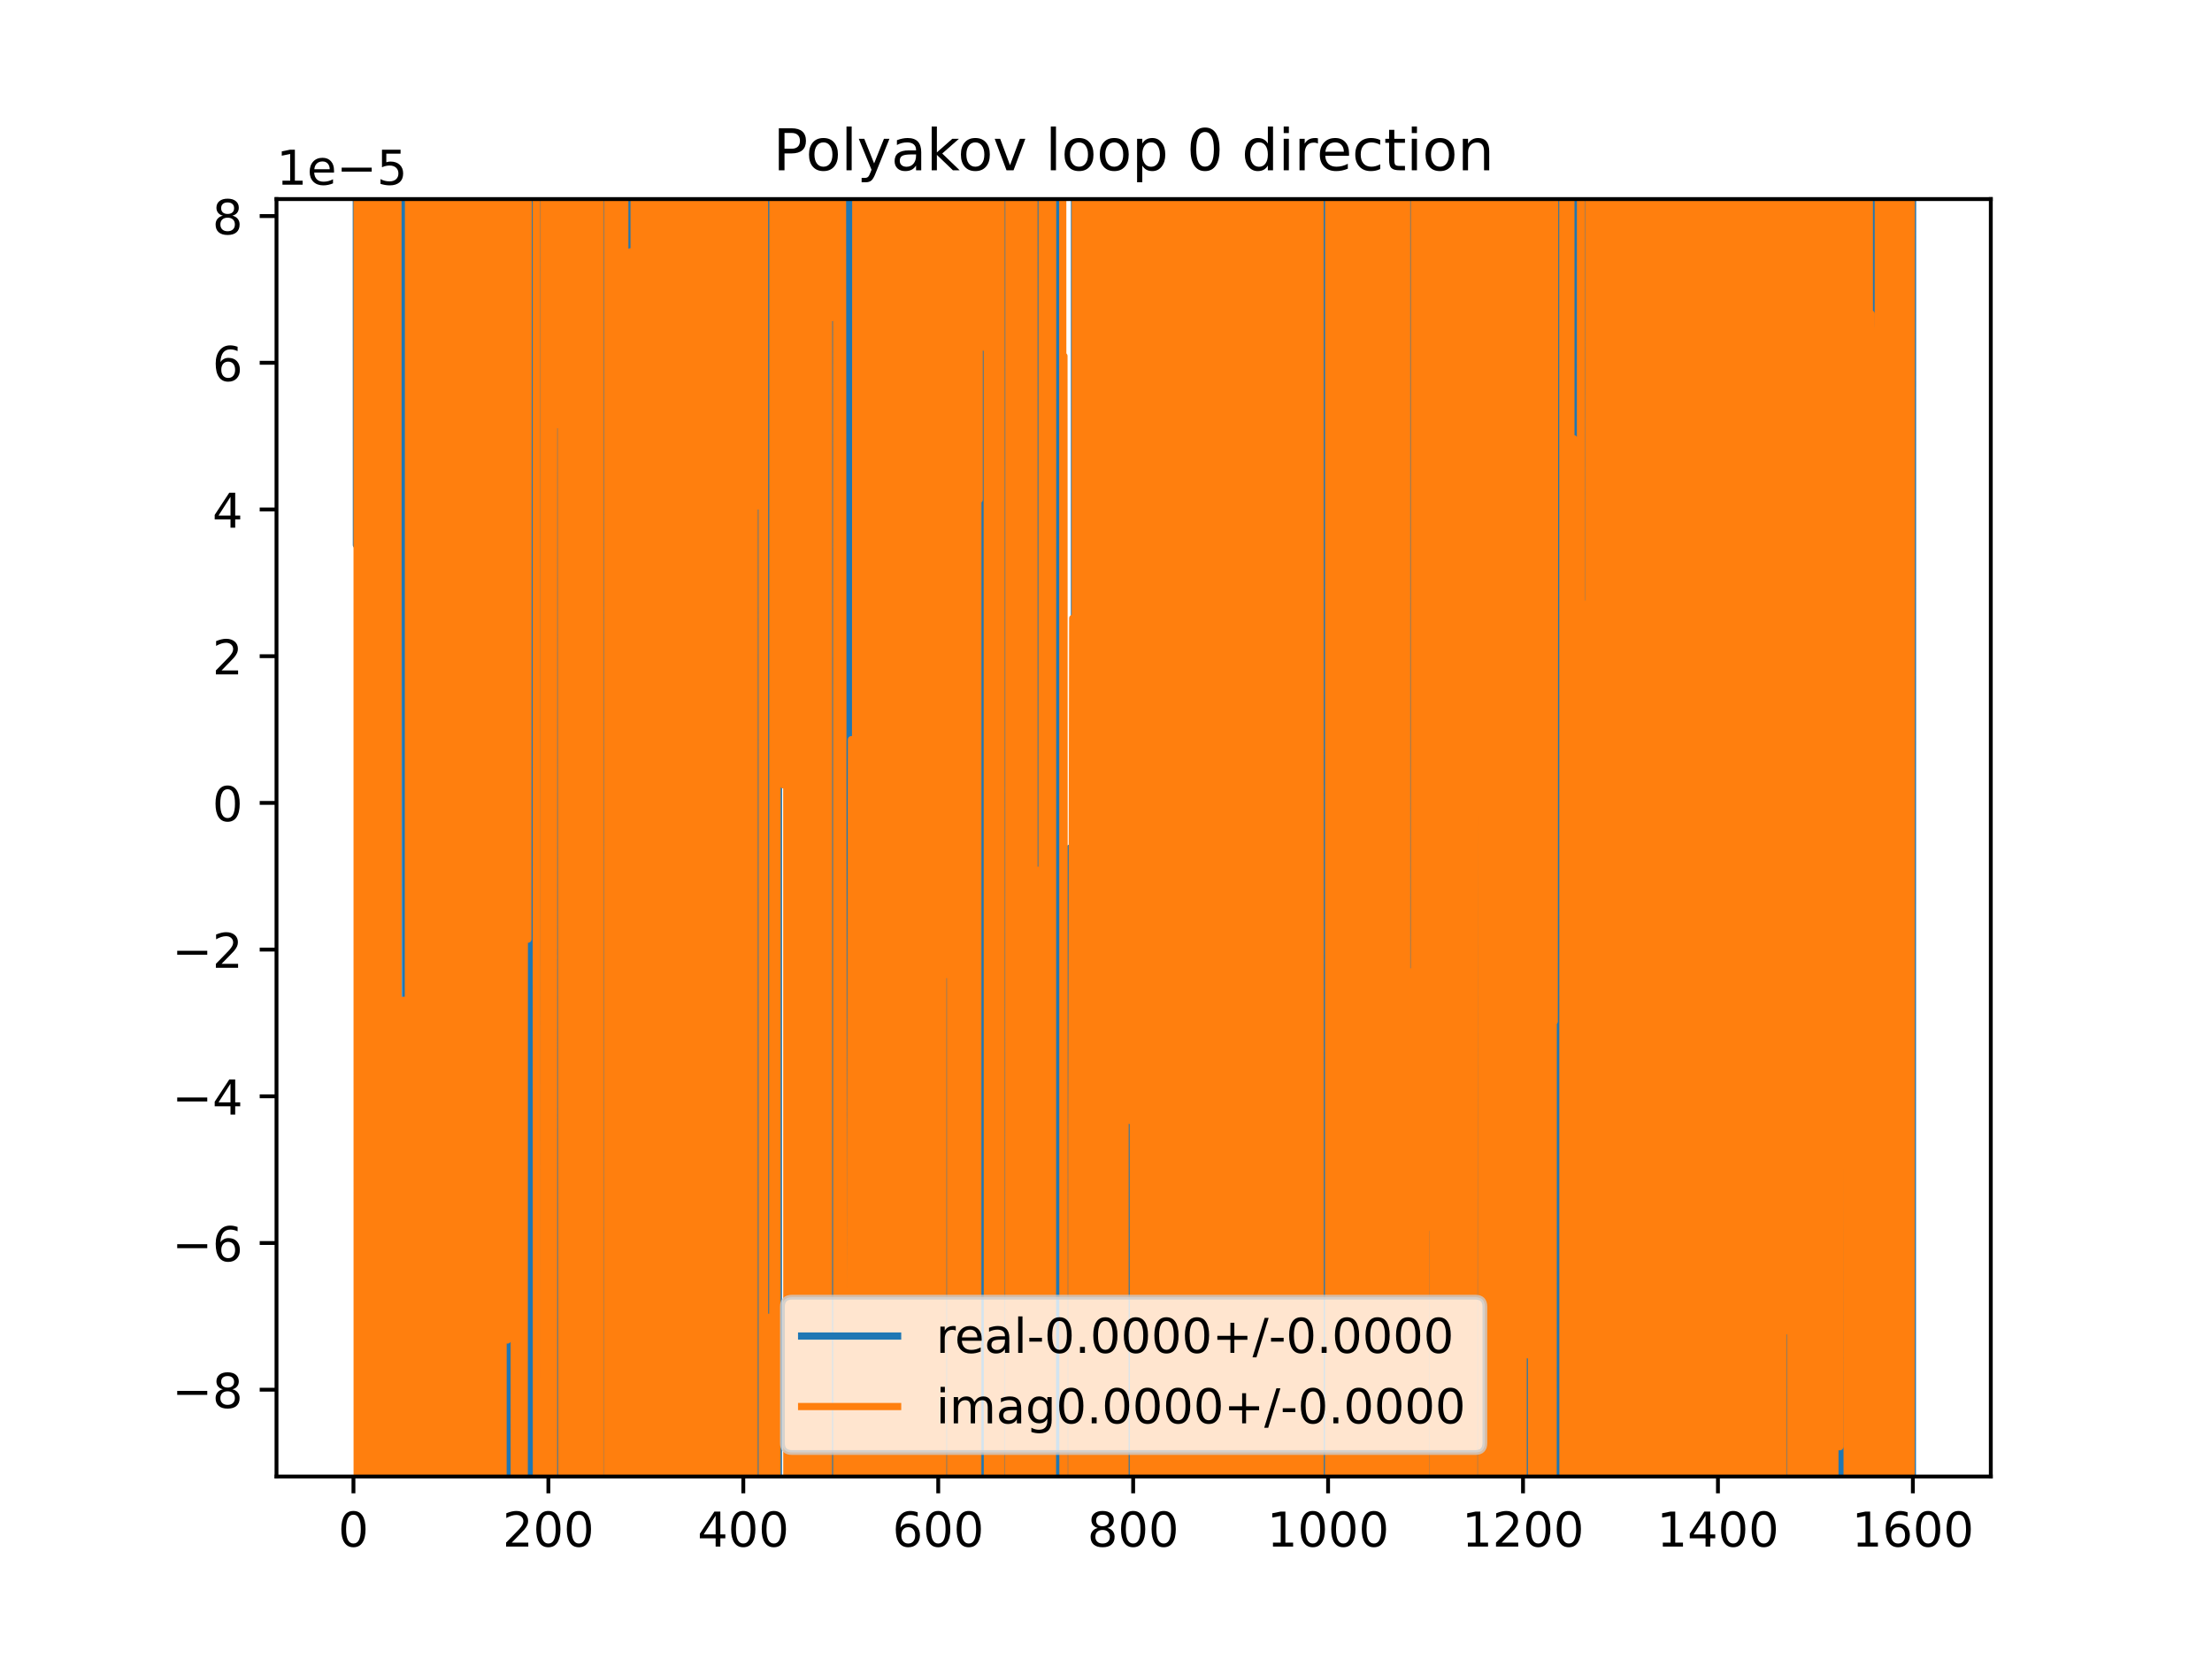 <?xml version="1.0" encoding="utf-8" standalone="no"?>
<!DOCTYPE svg PUBLIC "-//W3C//DTD SVG 1.1//EN"
  "http://www.w3.org/Graphics/SVG/1.1/DTD/svg11.dtd">
<!-- Created with matplotlib (https://matplotlib.org/) -->
<svg height="345.6pt" version="1.1" viewBox="0 0 460.8 345.6" width="460.8pt" xmlns="http://www.w3.org/2000/svg" xmlns:xlink="http://www.w3.org/1999/xlink">
 <defs>
  <style type="text/css">
*{stroke-linecap:butt;stroke-linejoin:round;}
  </style>
 </defs>
 <g id="figure_1">
  <g id="patch_1">
   <path d="M 0 345.6 
L 460.8 345.6 
L 460.8 0 
L 0 0 
z
" style="fill:#ffffff;"/>
  </g>
  <g id="axes_1">
   <g id="patch_2">
    <path d="M 57.6 307.584 
L 414.72 307.584 
L 414.72 41.472 
L 57.6 41.472 
z
" style="fill:#ffffff;"/>
   </g>
   <g id="matplotlib.axis_1">
    <g id="xtick_1">
     <g id="line2d_1">
      <defs>
       <path d="M 0 0 
L 0 3.5 
" id="mdb32566a17" style="stroke:#000000;stroke-width:0.8;"/>
      </defs>
      <g>
       <use style="stroke:#000000;stroke-width:0.8;" x="73.63" xlink:href="#mdb32566a17" y="307.584"/>
      </g>
     </g>
     <g id="text_1">
      <!-- 0 -->
      <defs>
       <path d="M 31.781 66.406 
Q 24.172 66.406 20.328 58.906 
Q 16.5 51.422 16.5 36.375 
Q 16.5 21.391 20.328 13.891 
Q 24.172 6.391 31.781 6.391 
Q 39.453 6.391 43.281 13.891 
Q 47.125 21.391 47.125 36.375 
Q 47.125 51.422 43.281 58.906 
Q 39.453 66.406 31.781 66.406 
z
M 31.781 74.219 
Q 44.047 74.219 50.516 64.516 
Q 56.984 54.828 56.984 36.375 
Q 56.984 17.969 50.516 8.266 
Q 44.047 -1.422 31.781 -1.422 
Q 19.531 -1.422 13.062 8.266 
Q 6.594 17.969 6.594 36.375 
Q 6.594 54.828 13.062 64.516 
Q 19.531 74.219 31.781 74.219 
z
" id="DejaVuSans-48"/>
      </defs>
      <g transform="translate(70.448 322.182)scale(0.1 -0.1)">
       <use xlink:href="#DejaVuSans-48"/>
      </g>
     </g>
    </g>
    <g id="xtick_2">
     <g id="line2d_2">
      <g>
       <use style="stroke:#000000;stroke-width:0.8;" x="114.237" xlink:href="#mdb32566a17" y="307.584"/>
      </g>
     </g>
     <g id="text_2">
      <!-- 200 -->
      <defs>
       <path d="M 19.188 8.297 
L 53.609 8.297 
L 53.609 0 
L 7.328 0 
L 7.328 8.297 
Q 12.938 14.109 22.625 23.891 
Q 32.328 33.688 34.812 36.531 
Q 39.547 41.844 41.422 45.531 
Q 43.312 49.219 43.312 52.781 
Q 43.312 58.594 39.234 62.25 
Q 35.156 65.922 28.609 65.922 
Q 23.969 65.922 18.812 64.312 
Q 13.672 62.703 7.812 59.422 
L 7.812 69.391 
Q 13.766 71.781 18.938 73 
Q 24.125 74.219 28.422 74.219 
Q 39.75 74.219 46.484 68.547 
Q 53.219 62.891 53.219 53.422 
Q 53.219 48.922 51.531 44.891 
Q 49.859 40.875 45.406 35.406 
Q 44.188 33.984 37.641 27.219 
Q 31.109 20.453 19.188 8.297 
z
" id="DejaVuSans-50"/>
      </defs>
      <g transform="translate(104.693 322.182)scale(0.1 -0.1)">
       <use xlink:href="#DejaVuSans-50"/>
       <use x="63.623" xlink:href="#DejaVuSans-48"/>
       <use x="127.246" xlink:href="#DejaVuSans-48"/>
      </g>
     </g>
    </g>
    <g id="xtick_3">
     <g id="line2d_3">
      <g>
       <use style="stroke:#000000;stroke-width:0.8;" x="154.844" xlink:href="#mdb32566a17" y="307.584"/>
      </g>
     </g>
     <g id="text_3">
      <!-- 400 -->
      <defs>
       <path d="M 37.797 64.312 
L 12.891 25.391 
L 37.797 25.391 
z
M 35.203 72.906 
L 47.609 72.906 
L 47.609 25.391 
L 58.016 25.391 
L 58.016 17.188 
L 47.609 17.188 
L 47.609 0 
L 37.797 0 
L 37.797 17.188 
L 4.891 17.188 
L 4.891 26.703 
z
" id="DejaVuSans-52"/>
      </defs>
      <g transform="translate(145.3 322.182)scale(0.1 -0.1)">
       <use xlink:href="#DejaVuSans-52"/>
       <use x="63.623" xlink:href="#DejaVuSans-48"/>
       <use x="127.246" xlink:href="#DejaVuSans-48"/>
      </g>
     </g>
    </g>
    <g id="xtick_4">
     <g id="line2d_4">
      <g>
       <use style="stroke:#000000;stroke-width:0.8;" x="195.451" xlink:href="#mdb32566a17" y="307.584"/>
      </g>
     </g>
     <g id="text_4">
      <!-- 600 -->
      <defs>
       <path d="M 33.016 40.375 
Q 26.375 40.375 22.484 35.828 
Q 18.609 31.297 18.609 23.391 
Q 18.609 15.531 22.484 10.953 
Q 26.375 6.391 33.016 6.391 
Q 39.656 6.391 43.531 10.953 
Q 47.406 15.531 47.406 23.391 
Q 47.406 31.297 43.531 35.828 
Q 39.656 40.375 33.016 40.375 
z
M 52.594 71.297 
L 52.594 62.312 
Q 48.875 64.062 45.094 64.984 
Q 41.312 65.922 37.594 65.922 
Q 27.828 65.922 22.672 59.328 
Q 17.531 52.734 16.797 39.406 
Q 19.672 43.656 24.016 45.922 
Q 28.375 48.188 33.594 48.188 
Q 44.578 48.188 50.953 41.516 
Q 57.328 34.859 57.328 23.391 
Q 57.328 12.156 50.688 5.359 
Q 44.047 -1.422 33.016 -1.422 
Q 20.359 -1.422 13.672 8.266 
Q 6.984 17.969 6.984 36.375 
Q 6.984 53.656 15.188 63.938 
Q 23.391 74.219 37.203 74.219 
Q 40.922 74.219 44.703 73.484 
Q 48.484 72.75 52.594 71.297 
z
" id="DejaVuSans-54"/>
      </defs>
      <g transform="translate(185.908 322.182)scale(0.1 -0.1)">
       <use xlink:href="#DejaVuSans-54"/>
       <use x="63.623" xlink:href="#DejaVuSans-48"/>
       <use x="127.246" xlink:href="#DejaVuSans-48"/>
      </g>
     </g>
    </g>
    <g id="xtick_5">
     <g id="line2d_5">
      <g>
       <use style="stroke:#000000;stroke-width:0.8;" x="236.058" xlink:href="#mdb32566a17" y="307.584"/>
      </g>
     </g>
     <g id="text_5">
      <!-- 800 -->
      <defs>
       <path d="M 31.781 34.625 
Q 24.75 34.625 20.719 30.859 
Q 16.703 27.094 16.703 20.516 
Q 16.703 13.922 20.719 10.156 
Q 24.75 6.391 31.781 6.391 
Q 38.812 6.391 42.859 10.172 
Q 46.922 13.969 46.922 20.516 
Q 46.922 27.094 42.891 30.859 
Q 38.875 34.625 31.781 34.625 
z
M 21.922 38.812 
Q 15.578 40.375 12.031 44.719 
Q 8.5 49.078 8.5 55.328 
Q 8.5 64.062 14.719 69.141 
Q 20.953 74.219 31.781 74.219 
Q 42.672 74.219 48.875 69.141 
Q 55.078 64.062 55.078 55.328 
Q 55.078 49.078 51.531 44.719 
Q 48 40.375 41.703 38.812 
Q 48.828 37.156 52.797 32.312 
Q 56.781 27.484 56.781 20.516 
Q 56.781 9.906 50.312 4.234 
Q 43.844 -1.422 31.781 -1.422 
Q 19.734 -1.422 13.25 4.234 
Q 6.781 9.906 6.781 20.516 
Q 6.781 27.484 10.781 32.312 
Q 14.797 37.156 21.922 38.812 
z
M 18.312 54.391 
Q 18.312 48.734 21.844 45.562 
Q 25.391 42.391 31.781 42.391 
Q 38.141 42.391 41.719 45.562 
Q 45.312 48.734 45.312 54.391 
Q 45.312 60.062 41.719 63.234 
Q 38.141 66.406 31.781 66.406 
Q 25.391 66.406 21.844 63.234 
Q 18.312 60.062 18.312 54.391 
z
" id="DejaVuSans-56"/>
      </defs>
      <g transform="translate(226.515 322.182)scale(0.1 -0.1)">
       <use xlink:href="#DejaVuSans-56"/>
       <use x="63.623" xlink:href="#DejaVuSans-48"/>
       <use x="127.246" xlink:href="#DejaVuSans-48"/>
      </g>
     </g>
    </g>
    <g id="xtick_6">
     <g id="line2d_6">
      <g>
       <use style="stroke:#000000;stroke-width:0.8;" x="276.666" xlink:href="#mdb32566a17" y="307.584"/>
      </g>
     </g>
     <g id="text_6">
      <!-- 1000 -->
      <defs>
       <path d="M 12.406 8.297 
L 28.516 8.297 
L 28.516 63.922 
L 10.984 60.406 
L 10.984 69.391 
L 28.422 72.906 
L 38.281 72.906 
L 38.281 8.297 
L 54.391 8.297 
L 54.391 0 
L 12.406 0 
z
" id="DejaVuSans-49"/>
      </defs>
      <g transform="translate(263.941 322.182)scale(0.1 -0.1)">
       <use xlink:href="#DejaVuSans-49"/>
       <use x="63.623" xlink:href="#DejaVuSans-48"/>
       <use x="127.246" xlink:href="#DejaVuSans-48"/>
       <use x="190.869" xlink:href="#DejaVuSans-48"/>
      </g>
     </g>
    </g>
    <g id="xtick_7">
     <g id="line2d_7">
      <g>
       <use style="stroke:#000000;stroke-width:0.8;" x="317.273" xlink:href="#mdb32566a17" y="307.584"/>
      </g>
     </g>
     <g id="text_7">
      <!-- 1200 -->
      <g transform="translate(304.548 322.182)scale(0.1 -0.1)">
       <use xlink:href="#DejaVuSans-49"/>
       <use x="63.623" xlink:href="#DejaVuSans-50"/>
       <use x="127.246" xlink:href="#DejaVuSans-48"/>
       <use x="190.869" xlink:href="#DejaVuSans-48"/>
      </g>
     </g>
    </g>
    <g id="xtick_8">
     <g id="line2d_8">
      <g>
       <use style="stroke:#000000;stroke-width:0.8;" x="357.88" xlink:href="#mdb32566a17" y="307.584"/>
      </g>
     </g>
     <g id="text_8">
      <!-- 1400 -->
      <g transform="translate(345.155 322.182)scale(0.1 -0.1)">
       <use xlink:href="#DejaVuSans-49"/>
       <use x="63.623" xlink:href="#DejaVuSans-52"/>
       <use x="127.246" xlink:href="#DejaVuSans-48"/>
       <use x="190.869" xlink:href="#DejaVuSans-48"/>
      </g>
     </g>
    </g>
    <g id="xtick_9">
     <g id="line2d_9">
      <g>
       <use style="stroke:#000000;stroke-width:0.8;" x="398.487" xlink:href="#mdb32566a17" y="307.584"/>
      </g>
     </g>
     <g id="text_9">
      <!-- 1600 -->
      <g transform="translate(385.762 322.182)scale(0.1 -0.1)">
       <use xlink:href="#DejaVuSans-49"/>
       <use x="63.623" xlink:href="#DejaVuSans-54"/>
       <use x="127.246" xlink:href="#DejaVuSans-48"/>
       <use x="190.869" xlink:href="#DejaVuSans-48"/>
      </g>
     </g>
    </g>
   </g>
   <g id="matplotlib.axis_2">
    <g id="ytick_1">
     <g id="line2d_10">
      <defs>
       <path d="M 0 0 
L -3.5 0 
" id="m88b8ae9221" style="stroke:#000000;stroke-width:0.8;"/>
      </defs>
      <g>
       <use style="stroke:#000000;stroke-width:0.8;" x="57.6" xlink:href="#m88b8ae9221" y="289.498"/>
      </g>
     </g>
     <g id="text_10">
      <!-- −8 -->
      <defs>
       <path d="M 10.594 35.5 
L 73.188 35.5 
L 73.188 27.203 
L 10.594 27.203 
z
" id="DejaVuSans-8722"/>
      </defs>
      <g transform="translate(35.858 293.298)scale(0.1 -0.1)">
       <use xlink:href="#DejaVuSans-8722"/>
       <use x="83.789" xlink:href="#DejaVuSans-56"/>
      </g>
     </g>
    </g>
    <g id="ytick_2">
     <g id="line2d_11">
      <g>
       <use style="stroke:#000000;stroke-width:0.8;" x="57.6" xlink:href="#m88b8ae9221" y="258.937"/>
      </g>
     </g>
     <g id="text_11">
      <!-- −6 -->
      <g transform="translate(35.858 262.737)scale(0.1 -0.1)">
       <use xlink:href="#DejaVuSans-8722"/>
       <use x="83.789" xlink:href="#DejaVuSans-54"/>
      </g>
     </g>
    </g>
    <g id="ytick_3">
     <g id="line2d_12">
      <g>
       <use style="stroke:#000000;stroke-width:0.8;" x="57.6" xlink:href="#m88b8ae9221" y="228.376"/>
      </g>
     </g>
     <g id="text_12">
      <!-- −4 -->
      <g transform="translate(35.858 232.176)scale(0.1 -0.1)">
       <use xlink:href="#DejaVuSans-8722"/>
       <use x="83.789" xlink:href="#DejaVuSans-52"/>
      </g>
     </g>
    </g>
    <g id="ytick_4">
     <g id="line2d_13">
      <g>
       <use style="stroke:#000000;stroke-width:0.8;" x="57.6" xlink:href="#m88b8ae9221" y="197.815"/>
      </g>
     </g>
     <g id="text_13">
      <!-- −2 -->
      <g transform="translate(35.858 201.615)scale(0.1 -0.1)">
       <use xlink:href="#DejaVuSans-8722"/>
       <use x="83.789" xlink:href="#DejaVuSans-50"/>
      </g>
     </g>
    </g>
    <g id="ytick_5">
     <g id="line2d_14">
      <g>
       <use style="stroke:#000000;stroke-width:0.8;" x="57.6" xlink:href="#m88b8ae9221" y="167.254"/>
      </g>
     </g>
     <g id="text_14">
      <!-- 0 -->
      <g transform="translate(44.237 171.054)scale(0.1 -0.1)">
       <use xlink:href="#DejaVuSans-48"/>
      </g>
     </g>
    </g>
    <g id="ytick_6">
     <g id="line2d_15">
      <g>
       <use style="stroke:#000000;stroke-width:0.8;" x="57.6" xlink:href="#m88b8ae9221" y="136.693"/>
      </g>
     </g>
     <g id="text_15">
      <!-- 2 -->
      <g transform="translate(44.237 140.493)scale(0.1 -0.1)">
       <use xlink:href="#DejaVuSans-50"/>
      </g>
     </g>
    </g>
    <g id="ytick_7">
     <g id="line2d_16">
      <g>
       <use style="stroke:#000000;stroke-width:0.8;" x="57.6" xlink:href="#m88b8ae9221" y="106.132"/>
      </g>
     </g>
     <g id="text_16">
      <!-- 4 -->
      <g transform="translate(44.237 109.932)scale(0.1 -0.1)">
       <use xlink:href="#DejaVuSans-52"/>
      </g>
     </g>
    </g>
    <g id="ytick_8">
     <g id="line2d_17">
      <g>
       <use style="stroke:#000000;stroke-width:0.8;" x="57.6" xlink:href="#m88b8ae9221" y="75.571"/>
      </g>
     </g>
     <g id="text_17">
      <!-- 6 -->
      <g transform="translate(44.237 79.371)scale(0.1 -0.1)">
       <use xlink:href="#DejaVuSans-54"/>
      </g>
     </g>
    </g>
    <g id="ytick_9">
     <g id="line2d_18">
      <g>
       <use style="stroke:#000000;stroke-width:0.8;" x="57.6" xlink:href="#m88b8ae9221" y="45.01"/>
      </g>
     </g>
     <g id="text_18">
      <!-- 8 -->
      <g transform="translate(44.237 48.81)scale(0.1 -0.1)">
       <use xlink:href="#DejaVuSans-56"/>
      </g>
     </g>
    </g>
    <g id="text_19">
     <!-- 1e−5 -->
     <defs>
      <path d="M 56.203 29.594 
L 56.203 25.203 
L 14.891 25.203 
Q 15.484 15.922 20.484 11.062 
Q 25.484 6.203 34.422 6.203 
Q 39.594 6.203 44.453 7.469 
Q 49.312 8.734 54.109 11.281 
L 54.109 2.781 
Q 49.266 0.734 44.188 -0.344 
Q 39.109 -1.422 33.891 -1.422 
Q 20.797 -1.422 13.156 6.188 
Q 5.516 13.812 5.516 26.812 
Q 5.516 40.234 12.766 48.109 
Q 20.016 56 32.328 56 
Q 43.359 56 49.781 48.891 
Q 56.203 41.797 56.203 29.594 
z
M 47.219 32.234 
Q 47.125 39.594 43.094 43.984 
Q 39.062 48.391 32.422 48.391 
Q 24.906 48.391 20.391 44.141 
Q 15.875 39.891 15.188 32.172 
z
" id="DejaVuSans-101"/>
      <path d="M 10.797 72.906 
L 49.516 72.906 
L 49.516 64.594 
L 19.828 64.594 
L 19.828 46.734 
Q 21.969 47.469 24.109 47.828 
Q 26.266 48.188 28.422 48.188 
Q 40.625 48.188 47.75 41.5 
Q 54.891 34.812 54.891 23.391 
Q 54.891 11.625 47.562 5.094 
Q 40.234 -1.422 26.906 -1.422 
Q 22.312 -1.422 17.547 -0.641 
Q 12.797 0.141 7.719 1.703 
L 7.719 11.625 
Q 12.109 9.234 16.797 8.062 
Q 21.484 6.891 26.703 6.891 
Q 35.156 6.891 40.078 11.328 
Q 45.016 15.766 45.016 23.391 
Q 45.016 31 40.078 35.438 
Q 35.156 39.891 26.703 39.891 
Q 22.75 39.891 18.812 39.016 
Q 14.891 38.141 10.797 36.281 
z
" id="DejaVuSans-53"/>
     </defs>
     <g transform="translate(57.6 38.472)scale(0.1 -0.1)">
      <use xlink:href="#DejaVuSans-49"/>
      <use x="63.623" xlink:href="#DejaVuSans-101"/>
      <use x="125.146" xlink:href="#DejaVuSans-8722"/>
      <use x="208.936" xlink:href="#DejaVuSans-53"/>
     </g>
    </g>
   </g>
   <g id="line2d_19">
    <path clip-path="url(#pef92c0a34e)" d="M 74.211 -1 
L 74.239 113.523 
L 74.256 -1 
M 74.52 -1 
L 74.542 346.6 
M 75.415 346.6 
L 75.524 -1 
M 75.761 -1 
L 75.863 257.704 
L 75.987 -1 
M 76.53 -1 
L 76.58 346.6 
M 77.021 346.6 
L 77.081 68.614 
L 77.284 68.614 
L 77.293 -1 
M 78.065 -1 
L 78.087 346.6 
M 78.398 346.6 
L 78.53 -1 
M 79.28 -1 
L 79.31 346.6 
M 79.576 346.6 
L 79.682 -1 
M 79.735 -1 
L 79.775 346.6 
M 80.012 346.6 
L 80.035 -1 
M 80.3 -1 
L 80.37 346.6 
M 81.046 346.6 
L 81.096 -1 
M 81.545 -1 
L 81.548 6.145 
L 81.751 6.145 
L 81.93 346.6 
M 82.164 346.6 
L 82.193 -1 
M 82.514 -1 
L 82.541 346.6 
M 82.961 346.6 
L 83.112 -1 
M 84.555 -1 
L 84.576 346.6 
M 84.88 346.6 
L 84.975 -1 
M 85.023 -1 
L 85.111 346.6 
M 85.315 346.6 
L 85.406 49.992 
L 85.426 346.6 
M 85.752 346.6 
L 85.77 -1 
M 85.908 -1 
L 85.95 346.6 
M 86.07 346.6 
L 86.106 -1 
M 86.471 -1 
L 86.495 346.6 
M 86.766 346.6 
L 86.793 -1 
M 86.864 -1 
L 86.892 346.6 
M 87.332 346.6 
L 87.353 -1 
M 87.733 -1 
L 87.763 346.6 
M 87.994 346.6 
L 88.045 32.948 
L 88.224 -1 
M 88.251 -1 
L 88.451 331.263 
L 88.654 206.289 
L 88.698 -1 
M 89.182 -1 
L 89.237 346.6 
M 89.746 346.6 
L 89.772 -1 
M 90.255 -1 
L 90.279 134.739 
L 90.291 -1 
M 90.669 -1 
L 90.685 174.903 
L 90.888 156.844 
L 90.952 346.6 
M 91.597 346.6 
L 91.617 -1 
M 92.024 -1 
L 92.054 346.6 
M 93.029 346.6 
L 93.055 -1 
M 93.212 -1 
L 93.248 346.6 
M 93.613 346.6 
L 93.67 -1 
M 94.245 -1 
L 94.34 346.6 
M 94.633 346.6 
L 94.661 -1 
M 94.839 -1 
L 94.87 346.6 
M 95.017 346.6 
L 95.044 -1 
M 95.474 -1 
L 95.504 346.6 
M 95.613 346.6 
L 95.644 -1 
M 96.868 -1 
L 96.89 346.6 
M 97.519 346.6 
L 97.603 -1 
M 98.153 -1 
L 98.197 264.328 
L 98.4 41.025 
L 98.576 346.6 
M 98.621 346.6 
L 98.749 -1 
M 98.865 -1 
L 98.996 346.6 
M 99.528 346.6 
L 99.578 -1 
M 99.731 -1 
L 99.821 230.042 
L 99.867 -1 
M 100.275 -1 
L 100.353 346.6 
M 100.764 346.6 
L 100.795 -1 
M 101.093 -1 
L 101.134 346.6 
M 101.312 346.6 
L 101.338 -1 
M 101.61 -1 
L 101.654 346.6 
M 101.917 346.6 
L 101.964 -1 
M 102.24 -1 
L 102.258 64.457 
L 102.353 -1 
M 102.474 -1 
L 102.537 346.6 
M 102.729 346.6 
L 102.76 -1 
M 102.961 -1 
L 102.99 346.6 
M 103.404 346.6 
L 103.485 -1 
M 103.721 -1 
L 103.745 346.6 
M 104.714 346.6 
L 104.897 91.907 
L 105.506 91.907 
L 105.526 346.6 
M 106.199 346.6 
L 106.248 -1 
M 106.644 -1 
L 106.686 346.6 
M 107.844 346.6 
L 107.904 -1 
M 109.668 -1 
L 109.722 346.6 
M 110.029 346.6 
L 110.091 -1 
M 110.479 -1 
L 110.552 346.6 
M 111.345 346.6 
L 111.394 3.635 
L 111.597 3.635 
L 111.622 346.6 
M 112.487 346.6 
L 112.551 -1 
M 113.003 -1 
L 113.019 26.929 
L 113.222 26.929 
L 113.272 346.6 
M 113.518 346.6 
L 113.551 -1 
M 113.73 -1 
L 113.774 346.6 
M 113.934 346.6 
L 114.015 -1 
M 114.044 -1 
L 114.087 346.6 
M 114.39 346.6 
L 114.434 -1 
M 114.449 -1 
L 114.525 346.6 
M 114.764 346.6 
L 114.842 -1 
M 114.869 -1 
L 115.049 154.497 
L 115.252 136.59 
L 115.272 -1 
M 115.767 -1 
L 115.815 346.6 
M 115.883 346.6 
L 115.906 -1 
M 116.629 -1 
L 116.867 346.6 
M 116.878 346.6 
L 116.923 -1 
M 117.213 -1 
L 117.252 346.6 
M 117.326 346.6 
L 117.381 -1 
M 117.61 -1 
L 117.675 346.6 
M 118.254 346.6 
L 118.298 36.044 
L 118.334 346.6 
M 118.697 346.6 
L 118.704 301.079 
L 118.907 83.315 
L 118.926 346.6 
M 119.433 346.6 
L 119.45 -1 
M 119.59 -1 
L 119.609 346.6 
M 120.019 346.6 
L 120.055 -1 
M 120.656 -1 
L 120.68 346.6 
M 120.906 346.6 
L 120.937 200.74 
L 120.972 346.6 
M 121.651 346.6 
L 121.713 -1 
M 121.865 -1 
L 121.952 148.901 
L 121.974 -1 
M 122.237 -1 
L 122.26 346.6 
M 122.549 346.6 
L 122.561 252.262 
L 122.615 346.6 
M 122.806 346.6 
L 122.862 -1 
M 123.053 -1 
L 123.098 346.6 
M 124.421 346.6 
L 124.474 -1 
M 124.684 -1 
L 124.725 346.6 
M 125.718 346.6 
L 125.856 -1 
M 126.443 -1 
L 126.472 346.6 
M 126.802 346.6 
L 126.825 113.067 
L 126.885 346.6 
M 128.203 346.6 
L 128.245 -1 
M 128.249 -1 
L 128.341 346.6 
M 128.766 346.6 
L 128.788 -1 
M 128.969 -1 
L 129.006 346.6 
M 129.147 346.6 
L 129.209 -1 
M 129.514 -1 
L 129.541 346.6 
M 129.841 346.6 
L 129.871 66.421 
L 130.074 81.839 
L 130.191 -1 
M 130.286 -1 
L 130.338 346.6 
M 130.659 346.6 
L 130.683 218.475 
L 130.886 136.295 
L 130.904 -1 
M 131.287 -1 
L 131.292 36.35 
L 131.317 -1 
M 131.54 -1 
L 131.599 346.6 
M 131.736 346.6 
L 131.759 -1 
M 132.075 -1 
L 132.102 346.6 
M 132.317 346.6 
L 132.478 -1 
M 132.516 -1 
L 132.545 346.6 
M 133.466 346.6 
L 133.491 -1 
M 134.063 -1 
L 134.112 346.6 
M 134.159 346.6 
L 134.212 -1 
M 134.469 -1 
L 134.525 346.6 
M 135.186 346.6 
L 135.24 -1 
M 135.473 -1 
L 135.53 346.6 
M 135.584 346.6 
L 135.647 -1 
M 136.169 -1 
L 136.368 233.265 
L 136.426 -1 
M 136.823 -1 
L 136.879 346.6 
M 137.05 346.6 
L 137.091 -1 
M 137.613 -1 
L 137.663 346.6 
M 138.03 346.6 
L 138.06 -1 
M 138.33 -1 
L 138.36 346.6 
M 138.455 346.6 
L 138.5 -1 
M 138.783 -1 
L 138.833 346.6 
M 139.129 346.6 
L 139.157 -1 
M 139.874 -1 
L 139.895 346.6 
M 140.338 346.6 
L 140.357 -1 
M 140.571 -1 
L 140.61 346.6 
M 141.689 346.6 
L 141.734 -1 
M 141.999 -1 
L 142.06 346.6 
M 143.029 346.6 
L 143.068 156.72 
L 143.166 346.6 
M 143.296 346.6 
L 143.338 -1 
M 143.576 -1 
L 143.607 346.6 
M 144.038 346.6 
L 144.083 222.832 
L 144.169 346.6 
M 144.297 346.6 
L 144.321 -1 
M 145.016 -1 
L 145.098 342.139 
L 145.17 -1 
M 146.064 -1 
L 146.122 346.6 
M 146.427 346.6 
L 146.444 -1 
M 146.862 -1 
L 146.884 346.6 
M 147.108 346.6 
L 147.129 271.733 
L 147.332 271.733 
L 147.37 -1 
M 147.985 -1 
L 148.01 346.6 
M 148.624 346.6 
L 148.64 -1 
M 148.945 -1 
L 148.956 136.074 
L 149.061 -1 
M 149.828 -1 
L 149.933 346.6 
M 150.494 346.6 
L 150.512 -1 
M 150.756 -1 
L 150.783 205.57 
L 150.986 205.57 
L 150.999 346.6 
M 152.16 346.6 
L 152.196 -1 
M 152.22 -1 
L 152.288 346.6 
M 152.898 346.6 
L 152.947 -1 
M 154.506 -1 
L 154.552 346.6 
M 155.366 346.6 
L 155.436 -1 
M 155.466 -1 
L 155.52 346.6 
M 155.756 346.6 
L 155.795 -1 
M 155.912 -1 
L 155.944 346.6 
M 156.181 346.6 
L 156.213 -1 
M 156.347 -1 
L 156.398 346.6 
M 156.536 346.6 
L 156.586 -1 
M 157.16 -1 
L 157.203 346.6 
M 157.454 346.6 
L 157.484 237.452 
L 157.687 153.088 
L 157.813 346.6 
M 158.384 346.6 
L 158.413 -1 
M 158.695 -1 
L 158.804 346.6 
M 159.046 346.6 
L 159.19 -1 
M 159.86 -1 
L 159.889 346.6 
M 159.961 346.6 
L 159.999 -1 
M 160.44 -1 
L 160.474 346.6 
M 160.586 346.6 
L 160.622 -1 
M 161.044 -1 
L 161.104 346.6 
M 161.162 346.6 
L 161.206 -1 
M 161.7 -1 
L 161.747 319.779 
L 161.95 34.404 
L 162.153 323.67 
L 162.195 -1 
M 162.55 -1 
L 162.559 58.237 
L 162.966 58.237 
L 162.972 -1 
M 164.093 -1 
L 164.127 346.6 
M 164.241 346.6 
L 164.275 -1 
M 164.546 -1 
L 164.59 315.914 
L 164.68 -1 
M 164.866 -1 
L 164.93 346.6 
M 165.062 346.6 
L 165.127 -1 
M 165.378 -1 
L 165.402 49.44 
L 165.434 -1 
M 165.825 -1 
L 165.847 346.6 
M 166.206 346.6 
L 166.261 -1 
M 166.528 -1 
L 166.576 346.6 
M 166.688 346.6 
L 166.762 -1 
M 167.231 -1 
L 167.252 346.6 
M 167.909 346.6 
L 167.951 -1 
M 168.766 -1 
L 168.805 346.6 
M 168.968 346.6 
L 169.058 -1 
M 169.321 -1 
L 169.357 346.6 
M 169.773 346.6 
L 169.811 -1 
M 169.918 -1 
L 169.949 346.6 
M 171.015 346.6 
L 171.055 -1 
M 171.124 -1 
L 171.171 346.6 
M 172.168 346.6 
L 172.208 -1 
M 172.482 -1 
L 172.537 346.6 
M 172.843 346.6 
L 172.877 -1 
M 174.192 -1 
L 174.268 346.6 
M 174.418 346.6 
L 174.51 -1 
M 175.173 -1 
L 175.234 346.6 
M 175.492 346.6 
L 175.569 -1 
M 176.678 -1 
L 176.698 346.6 
M 176.879 346.6 
L 176.908 -1 
M 177.021 -1 
L 177.041 346.6 
M 177.962 346.6 
L 177.99 223.759 
L 178.193 223.759 
L 178.255 346.6 
M 178.453 346.6 
L 178.524 -1 
M 178.907 -1 
L 178.977 346.6 
M 179.042 346.6 
L 179.133 -1 
M 179.367 -1 
L 179.411 80.386 
L 179.424 -1 
M 179.709 -1 
L 179.735 346.6 
M 179.942 346.6 
L 179.981 -1 
M 180.1 -1 
L 180.178 346.6 
M 180.267 346.6 
L 180.341 -1 
M 180.541 -1 
L 180.674 346.6 
M 181.076 346.6 
L 181.105 -1 
M 181.434 -1 
L 181.496 346.6 
M 182.196 346.6 
L 182.248 -1 
M 182.464 -1 
L 182.494 346.6 
M 182.841 346.6 
L 182.863 105.026 
L 182.987 346.6 
M 183.097 346.6 
L 183.167 -1 
M 183.322 -1 
L 183.358 346.6 
M 183.544 346.6 
L 183.567 -1 
M 184.072 -1 
L 184.081 110.993 
L 184.284 110.993 
L 184.304 -1 
M 185.288 -1 
L 185.299 66.2 
L 185.503 66.2 
L 185.509 -1 
M 185.946 -1 
L 185.991 346.6 
M 186.58 346.6 
L 186.61 -1 
M 187.273 -1 
L 187.313 346.6 
M 187.869 346.6 
L 187.896 -1 
M 188.372 -1 
L 188.405 346.6 
M 189.311 346.6 
L 189.347 -1 
M 189.374 -1 
L 189.411 346.6 
M 190.343 346.6 
L 190.379 -1 
M 191.162 -1 
L 191.188 169.656 
L 191.391 169.656 
L 191.436 346.6 
M 192.308 346.6 
L 192.328 -1 
M 193.099 -1 
L 193.179 346.6 
M 193.306 346.6 
L 193.446 -1 
M 194.296 -1 
L 194.4 346.6 
M 194.461 346.6 
L 194.531 -1 
M 194.834 -1 
L 194.956 346.6 
M 195.246 346.6 
L 195.248 343.413 
L 195.323 -1 
M 195.752 -1 
L 195.81 346.6 
M 195.902 346.6 
L 195.958 -1 
M 196.17 -1 
L 196.231 346.6 
M 196.785 346.6 
L 196.807 -1 
M 197.175 -1 
L 197.209 346.6 
M 197.36 346.6 
L 197.4 -1 
M 198.078 -1 
L 198.091 80.202 
L 198.294 80.202 
L 198.328 346.6 
M 198.788 346.6 
L 198.821 -1 
M 199.033 -1 
L 199.087 346.6 
M 199.146 346.6 
L 199.256 -1 
M 199.323 -1 
L 199.354 346.6 
M 199.639 346.6 
L 199.663 -1 
M 200.303 -1 
L 200.47 346.6 
M 200.935 346.6 
L 201.036 -1 
M 201.196 -1 
L 201.257 346.6 
M 201.936 346.6 
L 201.948 340.889 
L 202.034 346.6 
M 202.152 346.6 
L 202.189 -1 
M 202.534 -1 
L 202.558 200.174 
L 202.761 200.174 
L 202.902 346.6 
M 203.539 346.6 
L 203.573 217.523 
L 203.776 346.1 
L 203.979 141.68 
L 204.025 346.6 
M 204.335 346.6 
L 204.385 119.916 
L 204.588 119.916 
L 204.643 346.6 
M 205.048 346.6 
L 205.096 -1 
M 205.632 -1 
L 205.675 346.6 
M 205.905 346.6 
L 205.937 -1 
M 206.44 -1 
L 206.488 346.6 
M 207.575 346.6 
L 207.633 220.388 
L 207.709 346.6 
M 208.103 346.6 
L 208.169 -1 
M 208.399 -1 
L 208.446 111.673 
L 208.649 71.58 
L 208.656 -1 
M 209.508 -1 
L 209.543 346.6 
M 209.788 346.6 
L 209.824 -1 
M 210.541 -1 
L 210.565 346.6 
M 211.074 346.6 
L 211.111 -1 
M 211.455 -1 
L 211.487 346.6 
M 212.087 346.6 
L 212.1 292.421 
L 212.121 346.6 
M 212.438 346.6 
L 212.506 112.013 
L 212.538 346.6 
M 213.095 346.6 
L 213.115 207.691 
L 213.318 35.853 
L 213.521 181.495 
L 213.629 -1 
M 214.15 -1 
L 214.191 346.6 
M 214.427 346.6 
L 214.454 -1 
M 214.928 -1 
L 214.943 151.967 
L 215.146 151.967 
L 215.172 346.6 
M 215.454 346.6 
L 215.482 -1 
M 215.962 -1 
L 216.084 346.6 
M 216.343 346.6 
L 216.364 320.739 
L 216.369 346.6 
M 216.975 346.6 
L 217.013 -1 
M 217.354 -1 
L 217.379 208.107 
L 217.469 -1 
M 218.164 -1 
L 218.191 325.878 
L 218.394 325.878 
L 218.597 51.683 
L 218.75 346.6 
M 219.27 346.6 
L 219.389 -1 
M 219.64 -1 
L 219.678 346.6 
M 220.97 346.6 
L 221.034 -1 
M 221.34 -1 
L 221.368 346.6 
M 222.818 346.6 
L 222.861 176.687 
L 222.897 346.6 
M 223.795 346.6 
L 223.843 -1 
M 223.926 -1 
L 223.999 346.6 
M 224.134 346.6 
L 224.183 -1 
M 224.362 -1 
L 224.401 346.6 
M 224.552 346.6 
L 224.583 -1 
M 224.795 -1 
L 224.827 346.6 
M 225.447 346.6 
L 225.524 -1 
M 225.772 -1 
L 225.827 346.6 
M 226.444 346.6 
L 226.5 -1 
M 226.563 -1 
L 226.719 317.585 
L 226.77 -1 
M 227.02 -1 
L 227.056 346.6 
M 227.808 346.6 
L 227.856 -1 
M 229.222 -1 
L 229.271 346.6 
M 229.953 346.6 
L 230.071 -1 
M 230.191 -1 
L 230.227 346.6 
M 230.93 346.6 
L 230.983 171.66 
L 231.013 346.6 
M 231.282 346.6 
L 231.315 -1 
M 231.95 -1 
L 231.996 346.6 
M 231.999 346.6 
L 232.027 -1 
M 232.344 -1 
L 232.367 346.6 
M 232.888 346.6 
L 232.938 -1 
M 233.296 -1 
L 233.349 346.6 
M 233.474 346.6 
L 233.516 -1 
M 233.691 -1 
L 233.719 346.6 
M 234.268 346.6 
L 234.401 -1 
M 234.928 -1 
L 234.986 346.6 
M 235.095 346.6 
L 235.147 -1 
M 235.523 -1 
L 235.583 346.6 
M 236.139 346.6 
L 236.209 -1 
M 236.32 -1 
L 236.398 346.6 
M 236.981 346.6 
L 237.074 17.351 
L 237.277 233.344 
L 237.48 146.408 
L 237.561 -1 
M 238.6 -1 
L 238.636 346.6 
M 238.92 346.6 
L 238.967 -1 
M 239.59 -1 
L 239.615 346.6 
M 239.903 346.6 
L 239.916 257.306 
L 239.928 346.6 
M 240.817 346.6 
L 240.881 -1 
M 241.368 -1 
L 241.4 346.6 
M 241.73 346.6 
L 241.743 234.854 
L 241.947 302.969 
L 241.953 346.6 
M 242.228 346.6 
L 242.248 -1 
M 242.497 -1 
L 242.526 346.6 
M 242.601 346.6 
L 242.644 -1 
M 242.924 -1 
L 242.962 210.424 
L 243.029 -1 
M 243.224 -1 
L 243.273 346.6 
M 243.669 346.6 
L 243.718 -1 
M 243.907 -1 
L 244.077 346.6 
M 244.887 346.6 
L 244.912 -1 
M 245.103 -1 
L 245.138 346.6 
M 245.339 346.6 
L 245.416 -1 
M 245.832 -1 
L 245.86 346.6 
M 246.16 346.6 
L 246.189 -1 
M 246.323 -1 
L 246.431 346.6 
M 246.955 346.6 
L 246.986 -1 
M 247.55 -1 
L 247.58 346.6 
M 247.956 346.6 
L 248.038 309.133 
L 248.23 -1 
M 248.572 -1 
L 248.609 346.6 
M 249.102 346.6 
L 249.198 -1 
M 249.469 -1 
L 249.511 346.6 
M 250.222 346.6 
L 250.265 -1 
M 250.685 -1 
L 250.746 346.6 
M 251.223 346.6 
L 251.264 -1 
M 251.3 -1 
L 251.326 346.6 
M 251.594 346.6 
L 251.611 -1 
M 251.839 -1 
L 251.87 346.6 
M 251.921 346.6 
L 251.952 -1 
M 252.213 -1 
L 252.238 346.6 
M 252.657 346.6 
L 252.707 50.048 
L 252.752 346.6 
M 253.303 346.6 
L 253.356 -1 
M 254.247 -1 
L 254.271 346.6 
M 254.467 346.6 
L 254.521 -1 
M 254.567 -1 
L 254.69 346.6 
M 255.217 346.6 
L 255.244 -1 
M 257.043 -1 
L 257.134 346.6 
M 257.217 346.6 
L 257.314 -1 
M 257.441 -1 
L 257.539 346.6 
M 257.6 346.6 
L 257.646 -1 
M 258.077 -1 
L 258.108 346.6 
M 258.564 346.6 
L 258.621 -1 
M 258.911 -1 
L 258.947 346.6 
M 259.04 346.6 
L 259.065 -1 
M 259.311 -1 
L 259.331 346.6 
M 259.523 346.6 
L 259.551 -1 
M 259.772 -1 
L 259.814 185.05 
L 260.017 185.05 
L 260.07 -1 
M 260.741 -1 
L 260.767 346.6 
M 260.907 346.6 
L 260.94 -1 
M 261.18 -1 
L 261.234 346.6 
M 261.239 346.6 
L 261.409 -1 
M 261.449 -1 
L 261.515 346.6 
M 261.946 346.6 
L 261.999 -1 
M 262.158 -1 
L 262.25 260.718 
L 262.453 260.718 
L 262.656 336.061 
L 262.684 -1 
M 263.013 -1 
L 263.039 346.6 
M 263.145 346.6 
L 263.234 -1 
M 263.49 -1 
L 263.533 346.6 
M 263.872 346.6 
L 263.907 -1 
M 264.656 -1 
L 264.687 91.184 
L 264.703 -1 
M 265.045 -1 
L 265.122 346.6 
M 265.319 346.6 
L 265.355 -1 
M 266.087 -1 
L 266.108 179.717 
L 266.311 179.717 
L 266.353 -1 
M 266.909 -1 
L 266.92 138.668 
L 267.018 -1 
M 267.135 -1 
L 267.163 346.6 
M 267.508 346.6 
L 267.529 115.329 
L 267.935 115.329 
L 268.002 346.6 
M 268.886 346.6 
L 268.935 -1 
M 269.17 -1 
L 269.214 346.6 
M 269.518 346.6 
L 269.566 -1 
M 269.969 -1 
L 270.019 346.6 
M 270.321 346.6 
L 270.372 5.208 
L 270.575 5.208 
L 270.609 346.6 
M 271.052 346.6 
L 271.117 -1 
M 271.306 -1 
L 271.399 346.6 
M 271.886 346.6 
L 271.935 -1 
M 272.032 -1 
L 272.061 346.6 
M 272.397 346.6 
L 272.511 -1 
M 272.641 -1 
L 272.687 346.6 
M 272.871 346.6 
L 272.895 -1 
M 273.714 -1 
L 273.753 346.6 
M 274.162 346.6 
L 274.209 -1 
M 274.466 -1 
L 274.545 346.6 
M 275.794 346.6 
L 275.859 -1 
M 276.226 -1 
L 276.26 310.893 
L 276.287 -1 
M 276.742 -1 
L 276.784 346.6 
M 276.947 346.6 
L 276.985 -1 
M 277.214 -1 
L 277.275 332.94 
L 277.303 -1 
M 277.951 -1 
L 278.001 346.6 
M 278.404 346.6 
L 278.469 -1 
M 279.254 -1 
L 279.305 99.688 
L 279.498 -1 
M 279.509 -1 
L 279.559 346.6 
M 280.42 346.6 
L 280.464 -1 
M 280.913 -1 
L 280.929 70.475 
L 280.946 -1 
M 281.19 -1 
L 281.216 346.6 
M 281.646 346.6 
L 281.715 -1 
M 281.967 -1 
L 282.024 346.6 
M 282.534 346.6 
L 282.713 -1 
M 283.415 -1 
L 283.454 346.6 
M 283.665 346.6 
L 283.698 -1 
M 283.862 -1 
L 283.901 346.6 
M 284.161 346.6 
L 284.202 -1 
M 284.577 -1 
L 284.584 82.307 
L 284.787 82.307 
L 284.799 -1 
M 285.149 -1 
L 285.192 346.6 
M 285.199 346.6 
L 285.355 -1 
M 285.429 -1 
L 285.553 346.6 
M 285.66 346.6 
L 285.802 36.632 
L 286.005 36.632 
L 286.01 -1 
M 286.984 -1 
L 287.106 346.6 
M 287.254 346.6 
L 287.29 -1 
M 287.953 -1 
L 288.036 304.319 
L 288.239 304.319 
L 288.442 85.175 
L 288.536 346.6 
M 288.81 346.6 
L 288.848 276.913 
L 288.884 346.6 
M 289.071 346.6 
L 289.094 -1 
M 289.499 -1 
L 289.524 346.6 
M 290.056 346.6 
L 290.066 245.537 
L 290.235 -1 
M 290.276 -1 
L 290.32 346.6 
M 290.672 346.6 
L 290.734 -1 
M 291.153 -1 
L 291.169 346.6 
M 291.637 346.6 
L 291.659 -1 
M 291.786 -1 
L 291.853 346.6 
M 291.922 346.6 
L 291.969 -1 
M 292.212 -1 
L 292.255 346.6 
M 292.596 346.6 
L 292.684 -1 
M 292.789 -1 
L 292.909 119.716 
L 292.949 -1 
M 293.218 -1 
L 293.294 346.6 
M 293.464 346.6 
L 293.518 313.523 
L 293.561 -1 
M 294.435 -1 
L 294.487 346.6 
M 294.57 346.6 
L 294.612 -1 
M 294.973 -1 
L 295.067 346.6 
M 295.192 346.6 
L 295.255 -1 
M 297.15 -1 
L 297.259 346.6 
M 297.508 346.6 
L 297.6 -1 
M 297.97 -1 
L 298.008 346.6 
M 298.347 346.6 
L 298.383 -1 
M 299.078 -1 
L 299.113 346.6 
M 299.363 346.6 
L 299.406 112.695 
L 299.609 112.695 
L 299.624 -1 
M 300.088 -1 
L 300.129 346.6 
M 300.561 346.6 
L 300.624 7.771 
L 300.827 139.25 
L 300.884 346.6 
M 301.157 346.6 
L 301.237 -1 
M 301.564 -1 
L 301.598 346.6 
M 301.884 346.6 
L 301.989 -1 
M 302.292 -1 
L 302.375 346.6 
M 302.484 346.6 
L 302.519 -1 
M 302.808 -1 
L 302.848 346.6 
M 302.896 346.6 
L 303.06 4.658 
L 303.263 4.658 
L 303.466 110.352 
L 303.669 110.352 
L 303.746 346.6 
M 303.905 346.6 
L 303.934 -1 
M 304.261 -1 
L 304.279 163.256 
L 304.323 -1 
M 305.111 -1 
L 305.135 346.6 
M 305.417 346.6 
L 305.436 -1 
M 305.814 -1 
L 305.853 346.6 
M 305.962 346.6 
L 306.009 -1 
M 306.197 -1 
L 306.241 346.6 
M 307.035 346.6 
L 307.121 23.56 
L 307.324 23.56 
L 307.332 -1 
M 307.579 -1 
L 307.607 346.6 
M 307.867 346.6 
L 307.899 -1 
M 307.97 -1 
L 308.004 346.6 
M 308.268 346.6 
L 308.303 -1 
M 308.464 -1 
L 308.542 233.669 
L 308.745 58.171 
L 308.948 58.171 
L 308.998 346.6 
M 309.317 346.6 
L 309.354 144.51 
L 309.406 346.6 
M 309.804 346.6 
L 309.871 -1 
M 310.002 -1 
L 310.031 346.6 
M 310.551 346.6 
L 310.573 143.758 
L 310.592 346.6 
M 311.066 346.6 
L 311.102 -1 
M 311.268 -1 
L 311.307 346.6 
M 311.556 346.6 
L 311.611 -1 
M 311.987 -1 
L 311.994 57.118 
L 312.063 -1 
M 312.623 -1 
L 312.662 346.6 
M 312.914 346.6 
L 312.943 -1 
M 313.071 -1 
L 313.098 346.6 
M 313.411 346.6 
L 313.415 317.989 
L 313.419 346.6 
M 314.043 346.6 
L 314.084 -1 
M 314.312 -1 
L 314.336 346.6 
M 314.552 346.6 
L 314.582 -1 
M 314.957 -1 
L 315.022 346.6 
M 315.052 346.6 
L 315.099 -1 
M 315.432 -1 
L 315.484 346.6 
M 316.208 346.6 
L 316.24 -1 
M 316.328 -1 
L 316.459 346.6 
M 316.815 346.6 
L 316.84 -1 
M 316.893 -1 
L 316.917 346.6 
M 317.24 346.6 
L 317.267 -1 
M 317.317 -1 
L 317.476 287.983 
L 317.529 -1 
M 318.294 -1 
L 318.328 346.6 
M 318.669 346.6 
L 318.694 111.681 
L 318.797 346.6 
M 319.039 346.6 
L 319.1 248.254 
L 319.234 346.6 
M 319.534 346.6 
L 319.59 -1 
M 320.581 -1 
L 320.629 346.6 
M 321.446 346.6 
L 321.46 -1 
M 321.97 -1 
L 322.015 346.6 
M 322.766 346.6 
L 322.8 -1 
M 323.058 -1 
L 323.08 346.6 
M 323.45 346.6 
L 323.493 -1 
M 323.796 -1 
L 323.84 346.6 
M 324.4 346.6 
L 324.432 -1 
M 324.681 -1 
L 324.701 346.6 
M 324.945 346.6 
L 324.984 -1 
M 326.251 -1 
L 326.291 346.6 
M 326.525 346.6 
L 326.564 -1 
M 326.662 -1 
L 326.701 346.6 
M 326.99 346.6 
L 327.019 179.44 
L 327.051 346.6 
M 327.518 346.6 
L 327.551 -1 
M 328.263 -1 
L 328.295 346.6 
M 328.769 346.6 
L 328.834 -1 
M 329.097 -1 
L 329.124 346.6 
M 329.609 346.6 
L 329.641 -1 
M 329.704 -1 
L 329.79 346.6 
M 329.892 346.6 
L 329.929 -1 
M 330.446 -1 
L 330.507 346.6 
M 330.782 346.6 
L 330.83 -1 
M 330.983 -1 
L 331.085 346.6 
M 331.678 346.6 
L 331.773 -1 
M 332.983 -1 
L 333.008 346.6 
M 333.256 346.6 
L 333.293 -1 
M 333.532 -1 
L 333.563 346.6 
M 334.159 346.6 
L 334.187 -1 
M 334.439 -1 
L 334.462 346.6 
M 334.73 346.6 
L 334.734 326.286 
L 334.739 346.6 
M 335.23 346.6 
L 335.271 -1 
M 335.423 -1 
L 335.467 346.6 
M 336.341 346.6 
L 336.384 -1 
M 337.004 -1 
L 337.053 346.6 
M 337.711 346.6 
L 337.741 -1 
M 337.895 -1 
L 337.987 346.6 
M 338.336 346.6 
L 338.412 -1 
M 338.666 -1 
L 338.692 346.6 
M 339.01 346.6 
L 339.044 -1 
M 339.332 -1 
L 339.361 346.6 
M 339.51 346.6 
L 339.582 -1 
M 339.653 -1 
L 339.789 346.6 
M 340.115 346.6 
L 340.139 -1 
M 340.364 -1 
L 340.409 346.6 
M 340.664 346.6 
L 340.734 -1 
M 341.218 -1 
L 341.231 82.538 
L 341.363 -1 
M 341.788 -1 
L 341.823 346.6 
M 342.329 346.6 
L 342.381 -1 
M 342.935 -1 
L 343.05 346.6 
M 343.074 346.6 
L 343.261 38.597 
L 343.329 346.6 
M 343.614 346.6 
L 343.702 -1 
M 343.956 -1 
L 344.003 346.6 
M 344.312 346.6 
L 344.399 -1 
M 345.04 -1 
L 345.091 346.6 
M 345.435 346.6 
L 345.468 -1 
M 345.79 -1 
L 345.84 346.6 
M 346.226 346.6 
L 346.307 231.967 
L 346.351 -1 
M 346.577 -1 
L 346.605 346.6 
M 346.858 346.6 
L 346.895 -1 
M 347.245 -1 
L 347.274 346.6 
M 347.375 346.6 
L 347.407 -1 
M 347.79 -1 
L 347.807 346.6 
M 348.27 346.6 
L 348.288 -1 
M 348.741 -1 
L 348.867 346.6 
M 349.017 346.6 
L 349.134 -1 
M 349.156 -1 
L 349.207 346.6 
M 349.646 346.6 
L 349.677 -1 
M 350.213 -1 
L 350.26 346.6 
M 350.52 346.6 
L 350.602 -1 
M 350.953 -1 
L 350.977 59.44 
L 351.011 -1 
M 351.389 -1 
L 351.442 346.6 
M 351.667 346.6 
L 351.697 -1 
M 352.129 -1 
L 352.173 346.6 
M 352.498 346.6 
L 352.516 -1 
M 352.782 -1 
L 352.851 346.6 
M 353.053 346.6 
L 353.088 -1 
M 354.218 -1 
L 354.225 41.62 
L 354.428 216.306 
L 354.457 346.6 
M 354.723 346.6 
L 354.762 -1 
M 355.224 -1 
L 355.241 134.387 
L 355.256 -1 
M 356.143 -1 
L 356.171 346.6 
M 356.463 346.6 
L 356.5 -1 
M 356.976 -1 
L 357.002 346.6 
M 357.167 346.6 
L 357.207 -1 
M 357.431 -1 
L 357.474 152.874 
L 357.677 81.192 
L 358.083 81.192 
L 358.107 346.6 
M 358.664 346.6 
L 358.704 -1 
M 359.059 -1 
L 359.09 346.6 
M 359.114 346.6 
L 359.17 -1 
M 359.805 -1 
L 359.843 346.6 
M 360.299 346.6 
L 360.317 290.206 
L 360.323 346.6 
M 360.996 346.6 
L 361.068 -1 
M 361.208 -1 
L 361.303 346.6 
M 361.725 346.6 
L 361.738 235.375 
L 361.776 346.6 
M 362.018 346.6 
L 362.074 -1 
M 362.707 -1 
L 362.815 346.6 
M 362.99 346.6 
L 363.033 -1 
M 363.556 -1 
L 363.565 46.369 
L 363.768 128.312 
L 363.971 128.312 
L 364.011 -1 
M 364.442 -1 
L 364.484 346.6 
M 364.666 346.6 
L 364.704 -1 
M 365.064 -1 
L 365.103 346.6 
M 365.652 346.6 
L 365.683 -1 
M 365.925 -1 
L 365.959 346.6 
M 366.445 346.6 
L 366.465 -1 
M 366.731 -1 
L 366.747 346.6 
M 367.213 346.6 
L 367.22 297.999 
L 367.231 346.6 
M 368.105 346.6 
L 368.141 -1 
M 368.364 -1 
L 368.414 346.6 
M 368.505 346.6 
L 368.641 -1 
M 368.854 -1 
L 368.929 346.6 
M 369.085 346.6 
L 369.109 -1 
M 369.551 -1 
L 369.606 346.6 
M 369.723 346.6 
L 369.798 -1 
M 370.087 -1 
L 370.124 346.6 
M 370.927 346.6 
L 370.974 -1 
M 371.167 -1 
L 371.208 346.6 
M 371.479 346.6 
L 371.556 -1 
M 371.765 -1 
L 371.81 346.6 
M 371.986 346.6 
L 372.042 -1 
M 372.166 -1 
L 372.245 346.6 
M 372.617 346.6 
L 372.645 -1 
M 373.478 -1 
L 373.502 346.6 
M 374.714 346.6 
L 374.732 316.093 
L 374.935 201.241 
L 375.138 201.241 
L 375.153 -1 
M 375.525 -1 
L 375.572 346.6 
M 375.824 346.6 
L 375.881 -1 
M 376.257 -1 
L 376.343 346.6 
M 376.763 346.6 
L 376.856 -1 
M 377.005 -1 
L 377.039 346.6 
M 377.548 346.6 
L 377.575 148.736 
L 377.767 346.6 
M 377.78 346.6 
L 377.862 -1 
M 378.097 -1 
L 378.177 346.6 
M 378.933 346.6 
L 378.996 206.491 
L 379.402 206.491 
L 379.427 346.6 
M 379.694 346.6 
L 379.726 -1 
M 379.977 -1 
L 380.011 179.131 
L 380.033 -1 
M 380.498 -1 
L 380.517 346.6 
M 380.964 346.6 
L 380.991 -1 
M 381.34 -1 
L 381.354 346.6 
M 381.594 346.6 
L 381.623 -1 
M 382.356 -1 
L 382.423 346.6 
M 382.706 346.6 
L 382.776 -1 
M 383.024 -1 
L 383.264 346.6 
M 384.118 346.6 
L 384.152 -1 
M 385.117 -1 
L 385.29 172.981 
L 385.324 346.6 
M 385.86 346.6 
L 385.896 -1 
M 386.204 -1 
L 386.262 346.6 
M 387.656 346.6 
L 387.7 -1 
M 388.068 -1 
L 388.107 346.6 
M 388.4 346.6 
L 388.499 -1 
M 388.58 -1 
L 388.682 346.6 
M 388.78 346.6 
L 388.847 -1 
M 389.266 -1 
L 389.291 346.6 
M 389.553 346.6 
L 389.651 -1 
M 389.958 -1 
L 389.96 2.796 
L 389.962 -1 
M 390.229 -1 
L 390.311 346.6 
M 390.623 346.6 
L 390.657 -1 
M 390.906 -1 
L 390.945 346.6 
M 391.026 346.6 
L 391.093 -1 
M 391.419 -1 
L 391.493 346.6 
M 391.818 346.6 
L 391.852 -1 
M 392.099 -1 
L 392.125 346.6 
M 393.115 346.6 
L 393.141 -1 
M 393.791 -1 
L 393.817 251.559 
L 394.02 24.809 
L 394.056 346.6 
M 394.411 346.6 
L 394.427 216.196 
L 394.47 346.6 
M 394.925 346.6 
L 395.239 95.3 
L 395.442 290.204 
L 395.534 -1 
M 395.671 -1 
L 395.698 346.6 
M 396.138 346.6 
L 396.189 -1 
M 397.305 -1 
L 397.334 346.6 
M 397.955 346.6 
L 398.016 -1 
M 398.139 -1 
L 398.193 346.6 
M 398.378 346.6 
L 398.435 -1 
L 398.435 -1 
" style="fill:none;stroke:#1f77b4;stroke-linecap:square;stroke-width:1.5;"/>
   </g>
   <g id="line2d_20">
    <path clip-path="url(#pef92c0a34e)" d="M 74.384 -1 
L 74.405 346.6 
M 74.758 346.6 
L 74.778 -1 
M 74.974 -1 
L 75.01 346.6 
M 75.273 346.6 
L 75.373 -1 
M 75.558 -1 
L 75.66 290.586 
L 75.871 -1 
M 76.601 -1 
L 76.64 346.6 
M 76.925 346.6 
L 76.977 -1 
M 77.349 -1 
L 77.382 346.6 
M 78.018 346.6 
L 78.078 -1 
M 78.115 -1 
L 78.175 346.6 
M 78.394 346.6 
L 78.44 -1 
M 78.92 -1 
L 78.971 346.6 
M 79.754 346.6 
L 79.885 -1 
M 79.94 -1 
L 79.996 346.6 
M 80.203 346.6 
L 80.236 -1 
M 80.494 -1 
L 80.533 235.119 
L 80.555 -1 
M 81.189 -1 
L 81.261 346.6 
M 81.464 346.6 
L 81.548 61.126 
L 81.751 61.126 
L 81.861 346.6 
M 81.978 346.6 
L 82.012 -1 
M 82.896 -1 
L 82.936 346.6 
M 83.943 346.6 
L 83.985 208.396 
L 84.391 208.396 
L 84.41 346.6 
M 85.047 346.6 
L 85.11 -1 
M 85.33 -1 
L 85.527 346.6 
M 85.614 346.6 
L 85.665 -1 
M 85.939 -1 
L 85.984 346.6 
M 86.049 346.6 
L 86.1 -1 
M 86.402 -1 
L 86.421 82.264 
L 86.458 -1 
M 86.873 -1 
L 86.942 346.6 
M 87.349 346.6 
L 87.436 17.204 
L 87.479 346.6 
M 87.785 346.6 
L 87.826 -1 
M 88.315 -1 
L 88.342 346.6 
M 88.687 346.6 
L 88.76 -1 
M 89.581 -1 
L 89.623 346.6 
M 89.957 346.6 
L 90.013 -1 
M 90.248 -1 
L 90.279 67.91 
L 90.3 -1 
M 90.575 -1 
L 90.631 346.6 
M 90.835 346.6 
L 90.888 231.909 
L 90.915 346.6 
M 91.182 346.6 
L 91.224 -1 
M 91.385 -1 
L 91.442 346.6 
M 92.168 346.6 
L 92.206 -1 
M 92.733 -1 
L 92.781 346.6 
M 93.161 346.6 
L 93.181 -1 
M 93.493 -1 
L 93.517 346.6 
M 93.558 346.6 
L 93.626 -1 
M 93.818 -1 
L 93.875 346.6 
M 93.972 346.6 
L 94.01 -1 
M 94.284 -1 
L 94.328 346.6 
M 94.358 346.6 
L 94.434 -1 
M 94.803 -1 
L 94.885 346.6 
M 94.974 346.6 
L 95.006 -1 
M 95.556 -1 
L 95.558 9.271 
L 95.563 -1 
M 96.051 -1 
L 96.088 346.6 
M 96.588 346.6 
L 96.645 -1 
M 97.026 -1 
L 97.107 346.6 
M 97.3 346.6 
L 97.385 113.075 
L 97.545 346.6 
M 97.821 346.6 
L 97.91 -1 
M 98.027 -1 
L 98.061 346.6 
M 98.482 346.6 
L 98.512 -1 
M 99.108 -1 
L 99.147 346.6 
M 99.325 346.6 
L 99.392 -1 
M 99.449 -1 
L 99.547 346.6 
M 99.668 346.6 
L 99.736 -1 
M 99.878 -1 
L 99.923 346.6 
M 100.133 346.6 
L 100.182 -1 
M 100.252 -1 
L 100.279 346.6 
M 100.727 346.6 
L 100.769 -1 
M 101.184 -1 
L 101.243 229.837 
L 101.28 -1 
M 101.556 -1 
L 101.593 346.6 
M 102.053 346.6 
L 102.055 336.923 
L 102.066 346.6 
M 102.49 346.6 
L 102.563 -1 
M 102.825 -1 
L 102.867 122.38 
L 103.07 314.798 
L 103.104 -1 
M 104.199 -1 
L 104.254 346.6 
M 104.778 346.6 
L 104.897 35.333 
L 105.506 35.333 
L 105.709 279.145 
L 105.912 244.826 
L 106.115 244.826 
L 106.344 -1 
M 107.021 -1 
L 107.131 325.285 
L 107.537 325.285 
L 107.569 -1 
M 107.922 -1 
L 107.943 193.772 
L 108.146 193.772 
L 108.168 346.6 
M 109.2 346.6 
L 109.256 -1 
M 109.724 -1 
L 109.77 195.655 
L 109.973 195.655 
L 110.055 -1 
M 111.701 -1 
L 111.749 346.6 
M 113.236 346.6 
L 113.271 -1 
M 113.848 -1 
L 113.897 346.6 
M 114.127 346.6 
L 114.16 -1 
M 114.859 -1 
L 114.889 346.6 
M 115.319 346.6 
L 115.349 -1 
M 116.148 -1 
L 116.267 88.464 
L 116.313 -1 
M 116.882 -1 
L 117.01 346.6 
M 117.094 346.6 
L 117.121 -1 
M 117.514 -1 
L 117.548 346.6 
M 118.198 346.6 
L 118.224 -1 
M 118.417 -1 
L 118.458 346.6 
M 119.34 346.6 
L 119.378 -1 
M 119.653 -1 
L 119.692 346.6 
M 120.469 346.6 
L 120.489 -1 
M 120.596 -1 
L 120.628 346.6 
M 121.132 346.6 
L 121.14 299.992 
L 121.164 346.6 
M 121.616 346.6 
L 121.653 -1 
M 121.969 -1 
L 122.018 346.6 
M 122.557 346.6 
L 122.561 297.419 
L 122.565 346.6 
M 122.946 346.6 
L 122.967 30.674 
L 123.005 346.6 
M 123.329 346.6 
L 123.368 -1 
M 123.595 -1 
L 123.72 346.6 
M 123.82 346.6 
L 123.906 -1 
M 124.24 -1 
L 124.307 346.6 
M 124.471 346.6 
L 124.537 -1 
M 125.042 -1 
L 125.085 346.6 
M 126.625 346.6 
L 126.649 -1 
M 126.956 -1 
L 126.974 346.6 
M 127.495 346.6 
L 127.633 -1 
M 127.639 -1 
L 127.686 346.6 
M 128.312 346.6 
L 128.424 -1 
M 128.663 -1 
L 128.705 346.6 
M 128.967 346.6 
L 128.998 -1 
M 129.14 -1 
L 129.183 346.6 
M 129.437 346.6 
L 129.465 245.634 
L 129.51 346.6 
M 129.964 346.6 
L 129.999 -1 
M 130.157 -1 
L 130.197 346.6 
M 130.466 346.6 
L 130.48 297.369 
L 130.489 346.6 
M 130.858 346.6 
L 130.886 189.771 
L 130.942 346.6 
M 131.207 346.6 
L 131.292 52.471 
L 131.495 55.813 
L 131.518 346.6 
M 132.045 346.6 
L 132.102 -1 
M 132.31 -1 
L 132.388 346.6 
M 132.567 346.6 
L 132.603 -1 
M 133.476 -1 
L 133.525 344.15 
L 133.728 344.15 
L 133.729 346.6 
M 134.663 346.6 
L 134.688 -1 
M 134.78 -1 
L 134.796 346.6 
M 135.447 346.6 
L 135.475 -1 
M 136.104 -1 
L 136.134 346.6 
M 136.269 346.6 
L 136.368 0.196 
L 136.392 346.6 
M 136.678 346.6 
L 136.693 -1 
M 136.935 -1 
L 136.964 346.6 
M 137.218 346.6 
L 137.248 -1 
M 137.519 -1 
L 137.549 346.6 
M 137.71 346.6 
L 137.789 76.575 
L 137.835 346.6 
M 138.157 346.6 
L 138.231 -1 
M 138.628 -1 
L 138.683 346.6 
M 138.921 346.6 
L 138.974 -1 
M 139.144 -1 
L 139.21 103.636 
L 139.248 346.6 
M 139.498 346.6 
L 139.525 -1 
M 139.913 -1 
L 139.941 346.6 
M 140.334 346.6 
L 140.372 -1 
M 140.491 -1 
L 140.532 346.6 
M 141.073 346.6 
L 141.159 -1 
M 141.286 -1 
L 141.333 346.6 
M 142.196 346.6 
L 142.235 -1 
M 142.558 -1 
L 142.623 346.6 
M 142.704 346.6 
L 142.773 -1 
M 143.022 -1 
L 143.068 132.603 
L 143.271 311.088 
L 143.3 -1 
M 143.576 -1 
L 143.596 346.6 
M 143.908 346.6 
L 144.083 182.839 
L 144.115 -1 
M 144.392 -1 
L 144.428 346.6 
M 145.293 346.6 
L 145.437 -1 
M 145.556 -1 
L 145.688 346.6 
M 145.918 346.6 
L 145.967 -1 
M 146.617 -1 
L 146.63 346.6 
M 146.881 346.6 
L 146.903 -1 
M 147.013 -1 
L 147.101 346.6 
M 147.971 346.6 
L 148.08 -1 
M 148.749 -1 
L 148.753 49.893 
L 148.763 -1 
M 149.147 -1 
L 149.159 61.487 
L 149.176 -1 
M 149.429 -1 
L 149.464 346.6 
M 149.68 346.6 
L 149.719 -1 
M 149.821 -1 
L 149.864 346.6 
M 150.112 346.6 
L 150.168 -1 
M 151.146 -1 
L 151.171 346.6 
M 151.696 346.6 
L 151.744 -1 
M 151.824 -1 
L 151.847 346.6 
M 152.191 346.6 
L 152.306 -1 
M 152.464 -1 
L 152.575 346.6 
M 152.902 346.6 
L 152.933 -1 
M 153.375 -1 
L 153.423 288.316 
L 153.546 -1 
M 153.646 -1 
L 153.684 346.6 
M 153.971 346.6 
L 154.008 -1 
M 154.304 -1 
L 154.413 346.6 
M 154.449 346.6 
L 154.497 -1 
M 155.009 -1 
L 155.047 144.905 
L 155.113 -1 
M 155.909 -1 
L 155.949 346.6 
M 156.267 346.6 
L 156.296 -1 
M 156.716 -1 
L 156.929 346.6 
M 157.097 346.6 
L 157.148 -1 
M 157.865 -1 
L 157.89 105.388 
L 157.917 -1 
M 158.752 -1 
L 158.785 346.6 
M 158.979 346.6 
L 158.999 -1 
M 159.266 -1 
L 159.296 346.6 
M 160.068 346.6 
L 160.123 274.412 
L 160.326 274.412 
L 160.338 346.6 
M 160.962 346.6 
L 161.022 -1 
M 161.623 -1 
L 161.662 346.6 
M 161.856 346.6 
L 161.906 -1 
M 163.048 -1 
L 163.169 163.495 
L 163.19 -1 
M 163.884 -1 
L 163.914 346.6 
M 164.221 346.6 
L 164.28 -1 
M 164.574 -1 
L 164.59 53.555 
L 164.603 -1 
M 164.878 -1 
L 164.917 346.6 
M 165.276 346.6 
L 165.32 -1 
M 165.727 -1 
L 165.746 346.6 
M 165.93 346.6 
L 165.968 -1 
M 166.284 -1 
L 166.298 346.6 
M 166.588 346.6 
L 166.609 -1 
M 166.744 -1 
L 166.823 120.997 
L 167.026 115.019 
L 167.229 115.019 
L 167.239 -1 
M 167.764 -1 
L 167.784 346.6 
M 167.965 346.6 
L 168.01 -1 
M 168.118 -1 
L 168.228 346.6 
M 168.72 346.6 
L 168.753 -1 
M 169.202 -1 
L 169.23 346.6 
M 169.468 346.6 
L 169.497 -1 
M 169.813 -1 
L 169.839 346.6 
M 170.585 346.6 
L 170.608 -1 
M 170.788 -1 
L 170.821 346.6 
M 170.988 346.6 
L 171.044 -1 
M 172.422 -1 
L 172.456 346.6 
M 172.584 346.6 
L 172.633 -1 
M 173.283 -1 
L 173.32 66.147 
L 173.354 -1 
M 174.262 -1 
L 174.308 346.6 
M 174.414 346.6 
L 174.539 12.558 
L 174.589 346.6 
M 174.874 346.6 
L 174.92 -1 
M 175.486 -1 
L 175.702 346.6 
M 177.083 346.6 
L 177.178 242.233 
L 177.381 154.08 
L 177.584 154.08 
L 177.737 346.6 
M 177.874 346.6 
L 177.99 261.728 
L 178.193 261.728 
L 178.291 -1 
M 178.765 -1 
L 178.937 346.6 
M 179.071 346.6 
L 179.272 -1 
M 179.678 -1 
L 179.717 346.6 
M 179.87 346.6 
L 179.89 -1 
M 180.241 -1 
L 180.411 346.6 
M 181.462 346.6 
L 181.489 -1 
M 181.744 -1 
L 181.76 346.6 
M 182.012 346.6 
L 182.043 -1 
M 182.316 -1 
L 182.335 346.6 
M 182.579 346.6 
L 182.598 -1 
M 183.403 -1 
L 183.429 346.6 
M 183.527 346.6 
L 183.561 -1 
M 183.93 -1 
L 183.974 346.6 
M 184.382 346.6 
L 184.421 -1 
M 184.888 -1 
L 184.893 31.558 
L 185.096 14.979 
L 185.168 346.6 
M 185.61 346.6 
L 185.671 -1 
M 185.72 -1 
L 185.746 346.6 
M 186.424 346.6 
L 186.518 226.947 
L 186.541 -1 
M 187.422 -1 
L 187.462 346.6 
M 187.889 346.6 
L 187.975 -1 
M 188.406 -1 
L 188.466 346.6 
M 188.666 346.6 
L 188.751 1.258 
L 188.962 346.6 
M 189.404 346.6 
L 189.474 -1 
M 189.84 -1 
L 189.897 346.6 
M 190.131 346.6 
L 190.206 -1 
M 191.048 -1 
L 191.115 346.6 
M 191.448 346.6 
L 191.502 -1 
M 191.643 -1 
L 191.671 346.6 
M 192.16 346.6 
L 192.197 -1 
M 192.837 -1 
L 192.923 346.6 
M 193.12 346.6 
L 193.218 1.068 
L 193.286 346.6 
M 194.104 346.6 
L 194.145 -1 
M 194.279 -1 
L 194.299 346.6 
M 194.591 346.6 
L 194.615 -1 
M 195.034 -1 
L 195.045 55.619 
L 195.086 -1 
M 195.288 -1 
L 195.349 346.6 
M 195.541 346.6 
L 195.595 -1 
M 196.153 -1 
L 196.171 346.6 
M 196.412 346.6 
L 196.442 -1 
M 196.788 -1 
L 196.873 203.019 
L 197.076 203.019 
L 197.226 -1 
M 197.974 -1 
L 198.026 346.6 
M 198.483 346.6 
L 198.497 314.772 
L 198.515 -1 
M 198.853 -1 
L 198.87 346.6 
M 199.1 346.6 
L 199.16 -1 
M 199.651 -1 
L 199.674 346.6 
M 200.367 346.6 
L 200.406 -1 
M 200.616 -1 
L 200.645 346.6 
M 200.876 346.6 
L 200.925 -1 
M 201.506 -1 
L 201.542 171.36 
L 201.566 -1 
M 201.831 -1 
L 201.854 346.6 
M 202.263 346.6 
L 202.314 -1 
M 202.38 -1 
L 202.413 346.6 
M 202.839 346.6 
L 202.857 -1 
M 203.099 -1 
L 203.122 346.6 
M 203.691 346.6 
L 203.723 -1 
M 203.947 -1 
L 203.979 104.07 
L 204.004 -1 
M 204.782 -1 
L 204.791 62.368 
L 204.801 -1 
M 205.185 -1 
L 205.197 72.408 
L 205.4 72.408 
L 205.449 -1 
M 205.64 -1 
L 205.696 346.6 
M 206.038 346.6 
L 206.097 -1 
M 206.261 -1 
L 206.286 346.6 
M 206.522 346.6 
L 206.543 -1 
M 207.824 -1 
L 207.872 346.6 
M 208.215 346.6 
L 208.261 -1 
M 208.548 -1 
L 208.576 346.6 
M 210.138 346.6 
L 210.178 -1 
M 210.396 -1 
L 210.447 346.6 
M 210.508 346.6 
L 210.564 -1 
M 210.82 -1 
L 210.894 346.6 
M 211.701 346.6 
L 211.888 -1 
M 211.919 -1 
L 212.3 346.6 
M 212.304 346.6 
L 212.419 -1 
M 212.539 -1 
L 212.582 346.6 
M 213.271 346.6 
L 213.366 -1 
M 213.558 -1 
L 213.653 346.6 
M 213.976 346.6 
L 213.999 -1 
M 214.313 -1 
L 214.334 218.136 
L 214.423 -1 
M 214.58 -1 
L 214.634 346.6 
M 214.847 346.6 
L 214.901 -1 
M 215.396 -1 
L 215.413 346.6 
M 216.119 346.6 
L 216.161 181.287 
L 216.196 346.6 
M 217.037 346.6 
L 217.088 -1 
M 217.293 -1 
L 217.36 346.6 
M 217.393 346.6 
L 217.44 -1 
M 218.171 -1 
L 218.191 124.826 
L 218.394 124.826 
L 218.41 -1 
M 218.868 -1 
L 218.893 346.6 
M 219.245 346.6 
L 219.281 -1 
M 220.625 -1 
L 220.628 13.025 
L 220.831 13.025 
L 220.899 -1 
M 221.383 -1 
L 221.433 346.6 
M 221.469 346.6 
L 221.643 74.183 
L 221.704 346.6 
M 223.249 346.6 
L 223.267 234.548 
L 223.47 128.807 
L 223.555 346.6 
M 223.973 346.6 
L 224.001 -1 
M 224.174 -1 
L 224.207 346.6 
M 224.419 346.6 
L 224.48 -1 
M 224.766 -1 
L 224.809 346.6 
M 225.322 346.6 
L 225.382 -1 
M 225.847 -1 
L 225.907 78.973 
L 226.11 78.973 
L 226.152 346.6 
M 226.697 346.6 
L 226.771 -1 
M 226.999 -1 
L 227.045 346.6 
M 227.373 346.6 
L 227.4 -1 
M 227.771 -1 
L 227.935 346.6 
M 227.938 346.6 
L 228.001 -1 
M 228.693 -1 
L 228.724 346.6 
M 228.897 346.6 
L 228.979 -1 
M 229.284 -1 
L 229.312 346.6 
M 229.396 346.6 
L 229.419 -1 
M 230.039 -1 
L 230.087 346.6 
M 230.237 346.6 
L 230.275 -1 
M 230.508 -1 
L 230.56 346.6 
M 230.845 346.6 
L 231.006 -1 
M 231.276 -1 
L 231.311 346.6 
M 231.741 346.6 
L 231.776 -1 
M 232.061 -1 
L 232.126 346.6 
M 232.225 346.6 
L 232.246 -1 
M 233.004 -1 
L 233.013 123.795 
L 233.216 123.795 
L 233.25 346.6 
M 233.526 346.6 
L 233.56 -1 
M 234.093 -1 
L 234.126 346.6 
M 234.369 346.6 
L 234.412 -1 
M 235.25 -1 
L 235.449 233.421 
L 235.619 -1 
M 236.062 -1 
L 236.088 346.6 
M 236.58 346.6 
L 236.602 -1 
M 237.292 -1 
L 237.317 346.6 
M 237.615 346.6 
L 237.636 -1 
M 237.91 -1 
L 237.938 346.6 
M 238.586 346.6 
L 238.68 -1 
M 239.023 -1 
L 239.104 315.243 
L 239.139 -1 
M 239.451 -1 
L 239.483 346.6 
M 239.583 346.6 
L 239.671 -1 
M 239.895 -1 
L 239.916 18.848 
L 239.973 346.6 
M 240.429 346.6 
L 240.473 -1 
M 240.737 -1 
L 240.809 346.6 
M 241.301 346.6 
L 241.337 215.658 
L 241.538 -1 
M 241.548 -1 
L 241.743 77.317 
L 241.766 -1 
M 242.435 -1 
L 242.476 346.6 
M 242.68 346.6 
L 242.744 -1 
M 243.07 -1 
L 243.147 346.6 
M 243.207 346.6 
L 243.382 -1 
M 243.725 -1 
L 243.774 168.8 
L 243.977 193.552 
L 244.082 346.6 
M 244.404 346.6 
L 244.454 -1 
M 244.864 -1 
L 244.892 346.6 
M 245.278 346.6 
L 245.385 -1 
M 245.707 -1 
L 245.735 346.6 
M 245.904 346.6 
L 245.945 -1 
M 246.273 -1 
L 246.301 346.6 
M 246.586 346.6 
L 246.616 105.375 
L 246.819 105.375 
L 246.883 346.6 
M 247.141 346.6 
L 247.219 -1 
M 247.975 -1 
L 248.003 346.6 
M 248.143 346.6 
L 248.226 -1 
M 248.258 -1 
L 248.352 346.6 
M 248.526 346.6 
L 248.611 -1 
M 248.666 -1 
L 248.711 346.6 
M 249.038 346.6 
L 249.108 -1 
M 249.355 -1 
L 249.403 346.6 
M 249.564 346.6 
L 249.653 -1 
M 250.084 -1 
L 250.249 346.6 
M 250.778 346.6 
L 250.81 -1 
M 251.442 -1 
L 251.489 133.834 
L 251.719 346.6 
M 252.275 346.6 
L 252.3 -1 
M 252.51 -1 
L 252.628 346.6 
M 253.056 346.6 
L 253.122 -1 
M 253.571 -1 
L 253.612 346.6 
M 253.788 346.6 
L 253.812 -1 
M 254.149 -1 
L 254.251 346.6 
M 254.639 346.6 
L 254.761 -1 
M 255.094 -1 
L 255.184 346.6 
M 256.046 346.6 
L 256.083 -1 
M 256.709 -1 
L 256.761 346.6 
M 257.199 346.6 
L 257.23 -1 
M 258.035 -1 
L 258.1 346.6 
M 258.383 346.6 
L 258.456 -1 
M 259.035 -1 
L 259.076 346.6 
M 259.303 346.6 
L 259.335 -1 
M 259.628 -1 
L 259.661 346.6 
M 260.229 346.6 
L 260.265 -1 
M 260.717 -1 
L 260.752 346.6 
M 260.884 346.6 
L 260.909 -1 
M 261.163 -1 
L 261.189 346.6 
M 261.497 346.6 
L 261.52 -1 
M 262.755 -1 
L 262.823 346.6 
M 263.157 346.6 
L 263.184 -1 
M 263.634 -1 
L 263.649 346.6 
M 263.771 346.6 
L 263.835 -1 
M 264.233 -1 
L 264.277 346.6 
M 264.501 346.6 
L 264.692 -1 
M 265.021 -1 
L 265.044 346.6 
M 265.192 346.6 
L 265.24 -1 
M 265.332 -1 
L 265.363 346.6 
M 265.633 346.6 
L 265.664 -1 
M 266.319 -1 
L 266.369 346.6 
M 267.108 346.6 
L 267.123 336.246 
L 267.274 -1 
M 267.354 -1 
L 267.44 346.6 
M 268.034 346.6 
L 268.128 -1 
M 268.377 -1 
L 268.544 178.717 
L 268.619 -1 
M 268.818 -1 
L 268.898 346.6 
M 269.068 346.6 
L 269.153 183.204 
L 269.173 346.6 
M 269.491 346.6 
L 269.522 -1 
M 270.117 -1 
L 270.169 183.371 
L 270.372 154.202 
L 270.575 154.202 
L 270.608 346.6 
M 270.912 346.6 
L 270.959 -1 
M 271.082 -1 
L 271.201 346.6 
M 271.566 346.6 
L 271.609 -1 
M 272.152 -1 
L 272.199 196.079 
L 272.234 -1 
M 272.712 -1 
L 272.78 346.6 
M 272.832 346.6 
L 272.888 -1 
M 273.197 -1 
L 273.262 346.6 
M 273.518 346.6 
L 273.557 -1 
M 273.734 -1 
L 273.803 346.6 
M 273.83 346.6 
L 273.852 -1 
M 274.991 -1 
L 275.027 346.6 
M 276.75 346.6 
L 276.792 -1 
M 277.162 -1 
L 277.244 346.6 
M 278.01 346.6 
L 278.043 -1 
M 278.509 -1 
L 278.546 346.6 
M 278.788 346.6 
L 278.811 -1 
M 279.029 -1 
L 279.063 346.6 
M 279.214 346.6 
L 279.312 -1 
M 279.565 -1 
L 279.588 346.6 
M 279.947 346.6 
L 279.995 -1 
M 280.754 -1 
L 280.801 346.6 
M 281.053 346.6 
L 281.099 -1 
M 281.394 -1 
L 281.449 346.6 
M 281.615 346.6 
L 281.663 -1 
M 282.453 -1 
L 282.554 322.479 
L 282.616 -1 
M 282.909 -1 
L 282.994 346.6 
M 283.229 346.6 
L 283.272 -1 
M 283.545 -1 
L 283.602 346.6 
M 283.965 346.6 
L 283.975 279.495 
L 283.987 346.6 
M 284.291 346.6 
L 284.328 -1 
M 284.899 -1 
L 284.969 346.6 
M 285.789 346.6 
L 285.802 234.162 
L 286.005 234.162 
L 286.208 167.373 
L 286.297 -1 
M 286.442 -1 
L 286.493 346.6 
M 286.886 346.6 
L 286.915 -1 
M 287.134 -1 
L 287.165 346.6 
M 287.47 346.6 
L 287.508 -1 
M 287.793 -1 
L 287.833 267.701 
L 287.881 -1 
M 288.859 -1 
L 288.914 346.6 
M 289.185 346.6 
L 289.239 -1 
M 289.262 -1 
L 289.29 346.6 
M 289.621 346.6 
L 289.649 -1 
M 289.892 -1 
L 289.962 346.6 
M 290.157 346.6 
L 290.219 -1 
M 290.596 -1 
L 290.625 346.6 
M 291.058 346.6 
L 291.128 -1 
M 291.333 -1 
L 291.364 346.6 
M 291.613 346.6 
L 291.645 -1 
M 292.174 -1 
L 292.218 346.6 
M 292.588 346.6 
L 292.633 -1 
M 293.03 -1 
L 293.047 346.6 
M 293.498 346.6 
L 293.518 202.393 
L 293.721 346.6 
M 294.602 346.6 
L 294.639 -1 
M 294.895 -1 
L 294.956 346.6 
M 295.461 346.6 
L 295.517 -1 
M 295.579 -1 
L 295.635 346.6 
M 296.437 346.6 
L 296.468 -1 
M 296.709 -1 
L 296.757 346.6 
M 296.999 346.6 
L 297.025 -1 
M 297.947 -1 
L 297.984 255.691 
L 298.056 -1 
M 298.506 -1 
L 298.542 346.6 
M 298.688 346.6 
L 298.755 -1 
M 298.83 -1 
L 298.883 346.6 
M 299.269 346.6 
L 299.306 -1 
M 299.899 -1 
L 299.946 346.6 
M 300.49 346.6 
L 300.524 -1 
M 300.826 -1 
L 300.827 5.492 
L 301.03 301.605 
L 301.233 219.829 
L 301.271 -1 
M 301.562 -1 
L 301.608 346.6 
M 302.756 346.6 
L 302.776 -1 
M 304.171 -1 
L 304.216 346.6 
M 304.366 346.6 
L 304.43 -1 
M 304.7 -1 
L 304.719 346.6 
M 305.695 346.6 
L 305.746 -1 
M 306.299 -1 
L 306.309 53.741 
L 306.715 53.741 
L 306.808 346.6 
M 307.028 346.6 
L 307.121 48.66 
L 307.324 48.66 
L 307.341 -1 
M 307.694 -1 
L 307.73 114.245 
L 307.826 -1 
M 308.336 -1 
L 308.339 21.177 
L 308.352 -1 
M 308.57 -1 
L 308.599 346.6 
M 309.142 346.6 
L 309.235 -1 
M 309.87 -1 
L 309.91 346.6 
M 309.992 346.6 
L 310.014 -1 
M 310.725 -1 
L 310.74 346.6 
M 310.849 346.6 
L 310.881 -1 
M 311.233 -1 
L 311.316 346.6 
M 311.509 346.6 
L 311.627 -1 
M 311.946 -1 
L 312.006 346.6 
M 312.385 346.6 
L 312.4 158.902 
L 312.603 158.902 
L 312.765 346.6 
M 313.132 346.6 
L 313.159 -1 
M 313.276 -1 
L 313.308 346.6 
M 313.936 346.6 
L 313.965 -1 
M 314.136 -1 
L 314.19 346.6 
M 314.279 346.6 
L 314.354 -1 
M 314.769 -1 
L 314.836 286.46 
L 314.895 -1 
M 315.575 -1 
L 315.599 346.6 
M 315.834 346.6 
L 315.852 277.329 
L 316.055 287.087 
L 316.105 -1 
M 316.365 -1 
L 316.407 346.6 
M 316.946 346.6 
L 317.064 -1 
M 317.074 -1 
L 317.172 346.6 
M 317.301 346.6 
L 317.328 -1 
M 318.248 -1 
L 318.288 282.235 
L 318.38 -1 
M 319.01 -1 
L 319.043 346.6 
M 319.218 346.6 
L 319.285 -1 
M 319.319 -1 
L 319.376 346.6 
M 319.595 346.6 
L 319.634 -1 
M 319.779 -1 
L 319.815 346.6 
M 320.263 346.6 
L 320.294 -1 
M 320.564 -1 
L 320.619 346.6 
M 320.905 346.6 
L 320.928 265.744 
L 321.131 265.744 
L 321.163 -1 
M 321.446 -1 
L 321.473 346.6 
M 322.415 346.6 
L 322.441 -1 
M 322.821 -1 
L 322.859 346.6 
M 323.531 346.6 
L 323.567 199.778 
L 323.77 212.782 
L 323.895 -1 
M 325.564 -1 
L 325.595 346.6 
M 325.805 346.6 
L 325.851 -1 
M 326.101 -1 
L 326.13 346.6 
M 326.331 346.6 
L 326.379 -1 
M 326.675 -1 
L 326.714 346.6 
M 326.891 346.6 
L 326.92 -1 
M 327.239 -1 
L 327.264 346.6 
M 327.615 346.6 
L 327.628 193.628 
L 327.831 91.389 
L 328.034 255.867 
L 328.237 177.099 
L 328.284 346.6 
M 328.633 346.6 
L 328.643 317.523 
L 328.648 346.6 
M 329.207 346.6 
L 329.252 34.452 
L 329.455 34.452 
L 329.51 346.6 
M 330.05 346.6 
L 330.064 248.232 
L 330.267 248.232 
L 330.292 346.6 
M 330.624 346.6 
L 330.673 125.705 
L 330.708 346.6 
M 330.995 346.6 
L 331.033 -1 
M 331.791 -1 
L 331.817 346.6 
M 332.27 346.6 
L 332.298 215.688 
L 332.47 -1 
M 332.977 -1 
L 333.048 346.6 
M 333.2 346.6 
L 333.306 -1 
M 333.903 -1 
L 333.922 164.309 
L 333.941 -1 
M 334.275 -1 
L 334.308 346.6 
M 334.37 346.6 
L 334.438 -1 
M 334.838 -1 
L 334.864 346.6 
M 335.268 346.6 
L 335.313 -1 
M 335.987 -1 
L 336.063 346.6 
M 336.243 346.6 
L 336.316 -1 
M 337.249 -1 
L 337.286 346.6 
M 337.745 346.6 
L 337.78 105.085 
L 337.983 205.271 
L 338.032 -1 
M 338.367 -1 
L 338.482 346.6 
M 339.053 346.6 
L 339.092 -1 
M 339.358 -1 
L 339.404 277.591 
L 339.432 -1 
M 339.697 -1 
L 339.715 346.6 
M 340.061 346.6 
L 340.155 -1 
M 340.265 -1 
L 340.34 346.6 
M 340.662 346.6 
L 340.734 -1 
M 340.91 -1 
L 340.976 346.6 
M 341.198 346.6 
L 341.231 292.848 
L 341.274 -1 
M 341.537 -1 
L 341.569 346.6 
M 341.88 346.6 
L 341.976 -1 
M 342.079 -1 
L 342.131 346.6 
M 342.388 346.6 
L 342.449 9.96 
L 342.559 346.6 
M 342.773 346.6 
L 342.855 153.082 
L 342.896 346.6 
M 343.328 346.6 
L 343.407 -1 
M 343.891 -1 
L 343.95 346.6 
M 344.366 346.6 
L 344.664 -1 
M 344.887 -1 
L 344.916 346.6 
M 345.514 346.6 
L 345.648 -1 
M 346.522 -1 
L 346.599 346.6 
M 346.831 346.6 
L 346.912 -1 
M 346.921 -1 
L 347.006 346.6 
M 347.317 346.6 
L 347.322 335.408 
L 347.525 218.998 
L 347.728 218.998 
L 347.745 346.6 
M 348.253 346.6 
L 348.282 -1 
M 348.914 -1 
L 348.936 346.6 
M 349.005 346.6 
L 349.137 -1 
M 349.155 -1 
L 349.213 346.6 
M 349.678 346.6 
L 349.729 -1 
M 350.004 -1 
L 350.075 346.6 
M 350.327 346.6 
L 350.442 -1 
M 350.641 -1 
L 350.701 346.6 
M 351.164 346.6 
L 351.208 -1 
M 351.459 -1 
L 351.476 346.6 
M 351.724 346.6 
L 351.746 -1 
M 352.142 -1 
L 352.195 234.721 
L 352.253 -1 
M 352.517 -1 
L 352.587 346.6 
M 352.616 346.6 
L 352.695 -1 
M 352.863 -1 
L 352.905 346.6 
M 354.336 346.6 
L 354.37 -1 
M 354.535 -1 
L 354.596 346.6 
M 355.381 346.6 
L 355.444 7.867 
L 355.536 346.6 
M 356.17 346.6 
L 356.256 52.046 
L 356.459 278.338 
L 356.654 -1 
M 356.666 -1 
L 356.815 346.6 
M 356.876 346.6 
L 356.909 -1 
M 357.21 -1 
L 357.239 346.6 
M 357.414 346.6 
L 357.474 185.974 
L 357.572 346.6 
M 358.238 346.6 
L 358.462 -1 
M 358.495 -1 
L 358.54 346.6 
M 358.819 346.6 
L 358.856 -1 
M 359.301 -1 
L 359.301 0.675 
L 359.504 209.713 
L 359.514 346.6 
M 359.966 346.6 
L 359.993 -1 
M 360.696 -1 
L 360.758 346.6 
M 361.189 346.6 
L 361.207 -1 
M 361.495 -1 
L 361.52 346.6 
M 361.903 346.6 
L 361.941 292.267 
L 361.948 346.6 
M 362.499 346.6 
L 362.536 -1 
M 362.915 -1 
L 362.978 346.6 
M 364.065 346.6 
L 364.174 34.689 
L 364.377 34.689 
L 364.45 346.6 
M 364.644 346.6 
L 364.683 -1 
M 364.939 -1 
L 364.994 346.6 
M 365.322 346.6 
L 365.345 -1 
M 365.69 -1 
L 365.728 346.6 
M 365.889 346.6 
L 365.937 -1 
M 366.509 -1 
L 366.542 346.6 
M 366.694 346.6 
L 366.734 -1 
M 367.111 -1 
L 367.158 346.6 
M 367.76 346.6 
L 367.788 -1 
M 367.886 -1 
L 367.924 346.6 
M 368.409 346.6 
L 368.438 158.077 
L 368.482 346.6 
M 368.735 346.6 
L 368.782 -1 
M 368.96 -1 
L 369.049 346.6 
M 369.854 346.6 
L 369.904 -1 
M 370.164 -1 
L 370.2 346.6 
M 370.929 346.6 
L 371.006 -1 
M 371.101 -1 
L 371.127 346.6 
M 371.401 346.6 
L 371.421 -1 
M 371.645 -1 
L 371.687 277.423 
L 371.754 -1 
M 372.954 -1 
L 373.004 346.6 
M 373.16 346.6 
L 373.185 -1 
M 373.469 -1 
L 373.5 346.6 
M 373.532 346.6 
L 373.576 -1 
M 373.928 -1 
L 373.956 346.6 
M 374.306 346.6 
L 374.355 -1 
M 374.628 -1 
L 374.676 346.6 
M 375.192 346.6 
L 375.212 -1 
M 375.489 -1 
L 375.512 346.6 
M 375.621 346.6 
L 375.675 -1 
M 376.613 -1 
L 376.666 346.6 
M 376.837 346.6 
L 376.878 -1 
M 377.067 -1 
L 377.114 346.6 
M 377.407 346.6 
L 377.438 -1 
M 377.679 -1 
L 377.703 346.6 
M 378.128 346.6 
L 378.152 -1 
M 378.224 -1 
L 378.255 346.6 
M 378.586 346.6 
L 378.647 -1 
M 379.531 -1 
L 379.55 346.6 
M 380.607 346.6 
L 380.65 -1 
M 381.021 -1 
L 381.179 346.6 
M 381.656 346.6 
L 381.755 -1 
M 382.137 -1 
L 382.244 324.306 
L 382.275 -1 
M 382.648 -1 
L 382.65 24.388 
L 382.661 -1 
M 383.219 -1 
L 383.26 301.383 
L 383.383 -1 
M 384.765 -1 
L 384.793 346.6 
M 385.04 346.6 
L 385.09 -1 
M 385.689 -1 
L 385.696 80.524 
L 385.719 -1 
M 386.261 -1 
L 386.333 346.6 
M 387.004 346.6 
L 387.04 -1 
M 387.526 -1 
L 387.567 346.6 
M 387.886 346.6 
L 387.926 -1 
M 388.924 -1 
L 389.014 346.6 
M 389.194 346.6 
L 389.226 -1 
M 389.412 -1 
L 389.428 346.6 
M 389.738 346.6 
L 389.757 65.347 
L 389.793 346.6 
M 390.225 346.6 
L 390.366 68.826 
L 390.426 346.6 
M 391.16 346.6 
L 391.295 -1 
M 392.531 -1 
L 392.552 346.6 
M 392.71 346.6 
L 392.759 -1 
M 392.835 -1 
L 392.872 346.6 
M 393.53 346.6 
L 393.568 -1 
M 393.696 -1 
L 393.763 346.6 
M 394.095 346.6 
L 394.135 -1 
M 395.246 -1 
L 395.283 346.6 
M 395.617 346.6 
L 395.658 -1 
M 395.975 -1 
L 396.004 346.6 
M 396.572 346.6 
L 396.594 -1 
M 396.764 -1 
L 396.798 346.6 
M 397.313 346.6 
L 397.33 -1 
M 397.63 -1 
L 397.649 346.6 
M 398.133 346.6 
L 398.169 -1 
L 398.169 -1 
" style="fill:none;stroke:#ff7f0e;stroke-linecap:square;stroke-width:1.5;"/>
   </g>
   <g id="patch_3">
    <path d="M 57.6 307.584 
L 57.6 41.472 
" style="fill:none;stroke:#000000;stroke-linecap:square;stroke-linejoin:miter;stroke-width:0.8;"/>
   </g>
   <g id="patch_4">
    <path d="M 414.72 307.584 
L 414.72 41.472 
" style="fill:none;stroke:#000000;stroke-linecap:square;stroke-linejoin:miter;stroke-width:0.8;"/>
   </g>
   <g id="patch_5">
    <path d="M 57.6 307.584 
L 414.72 307.584 
" style="fill:none;stroke:#000000;stroke-linecap:square;stroke-linejoin:miter;stroke-width:0.8;"/>
   </g>
   <g id="patch_6">
    <path d="M 57.6 41.472 
L 414.72 41.472 
" style="fill:none;stroke:#000000;stroke-linecap:square;stroke-linejoin:miter;stroke-width:0.8;"/>
   </g>
   <g id="text_20">
    <!-- Polyakov loop 0 direction -->
    <defs>
     <path d="M 19.672 64.797 
L 19.672 37.406 
L 32.078 37.406 
Q 38.969 37.406 42.719 40.969 
Q 46.484 44.531 46.484 51.125 
Q 46.484 57.672 42.719 61.234 
Q 38.969 64.797 32.078 64.797 
z
M 9.812 72.906 
L 32.078 72.906 
Q 44.344 72.906 50.609 67.359 
Q 56.891 61.812 56.891 51.125 
Q 56.891 40.328 50.609 34.812 
Q 44.344 29.297 32.078 29.297 
L 19.672 29.297 
L 19.672 0 
L 9.812 0 
z
" id="DejaVuSans-80"/>
     <path d="M 30.609 48.391 
Q 23.391 48.391 19.188 42.75 
Q 14.984 37.109 14.984 27.297 
Q 14.984 17.484 19.156 11.844 
Q 23.344 6.203 30.609 6.203 
Q 37.797 6.203 41.984 11.859 
Q 46.188 17.531 46.188 27.297 
Q 46.188 37.016 41.984 42.703 
Q 37.797 48.391 30.609 48.391 
z
M 30.609 56 
Q 42.328 56 49.016 48.375 
Q 55.719 40.766 55.719 27.297 
Q 55.719 13.875 49.016 6.219 
Q 42.328 -1.422 30.609 -1.422 
Q 18.844 -1.422 12.172 6.219 
Q 5.516 13.875 5.516 27.297 
Q 5.516 40.766 12.172 48.375 
Q 18.844 56 30.609 56 
z
" id="DejaVuSans-111"/>
     <path d="M 9.422 75.984 
L 18.406 75.984 
L 18.406 0 
L 9.422 0 
z
" id="DejaVuSans-108"/>
     <path d="M 32.172 -5.078 
Q 28.375 -14.844 24.75 -17.812 
Q 21.141 -20.797 15.094 -20.797 
L 7.906 -20.797 
L 7.906 -13.281 
L 13.188 -13.281 
Q 16.891 -13.281 18.938 -11.516 
Q 21 -9.766 23.484 -3.219 
L 25.094 0.875 
L 2.984 54.688 
L 12.5 54.688 
L 29.594 11.922 
L 46.688 54.688 
L 56.203 54.688 
z
" id="DejaVuSans-121"/>
     <path d="M 34.281 27.484 
Q 23.391 27.484 19.188 25 
Q 14.984 22.516 14.984 16.5 
Q 14.984 11.719 18.141 8.906 
Q 21.297 6.109 26.703 6.109 
Q 34.188 6.109 38.703 11.406 
Q 43.219 16.703 43.219 25.484 
L 43.219 27.484 
z
M 52.203 31.203 
L 52.203 0 
L 43.219 0 
L 43.219 8.297 
Q 40.141 3.328 35.547 0.953 
Q 30.953 -1.422 24.312 -1.422 
Q 15.922 -1.422 10.953 3.297 
Q 6 8.016 6 15.922 
Q 6 25.141 12.172 29.828 
Q 18.359 34.516 30.609 34.516 
L 43.219 34.516 
L 43.219 35.406 
Q 43.219 41.609 39.141 45 
Q 35.062 48.391 27.688 48.391 
Q 23 48.391 18.547 47.266 
Q 14.109 46.141 10.016 43.891 
L 10.016 52.203 
Q 14.938 54.109 19.578 55.047 
Q 24.219 56 28.609 56 
Q 40.484 56 46.344 49.844 
Q 52.203 43.703 52.203 31.203 
z
" id="DejaVuSans-97"/>
     <path d="M 9.078 75.984 
L 18.109 75.984 
L 18.109 31.109 
L 44.922 54.688 
L 56.391 54.688 
L 27.391 29.109 
L 57.625 0 
L 45.906 0 
L 18.109 26.703 
L 18.109 0 
L 9.078 0 
z
" id="DejaVuSans-107"/>
     <path d="M 2.984 54.688 
L 12.5 54.688 
L 29.594 8.797 
L 46.688 54.688 
L 56.203 54.688 
L 35.688 0 
L 23.484 0 
z
" id="DejaVuSans-118"/>
     <path id="DejaVuSans-32"/>
     <path d="M 18.109 8.203 
L 18.109 -20.797 
L 9.078 -20.797 
L 9.078 54.688 
L 18.109 54.688 
L 18.109 46.391 
Q 20.953 51.266 25.266 53.625 
Q 29.594 56 35.594 56 
Q 45.562 56 51.781 48.094 
Q 58.016 40.188 58.016 27.297 
Q 58.016 14.406 51.781 6.484 
Q 45.562 -1.422 35.594 -1.422 
Q 29.594 -1.422 25.266 0.953 
Q 20.953 3.328 18.109 8.203 
z
M 48.688 27.297 
Q 48.688 37.203 44.609 42.844 
Q 40.531 48.484 33.406 48.484 
Q 26.266 48.484 22.188 42.844 
Q 18.109 37.203 18.109 27.297 
Q 18.109 17.391 22.188 11.75 
Q 26.266 6.109 33.406 6.109 
Q 40.531 6.109 44.609 11.75 
Q 48.688 17.391 48.688 27.297 
z
" id="DejaVuSans-112"/>
     <path d="M 45.406 46.391 
L 45.406 75.984 
L 54.391 75.984 
L 54.391 0 
L 45.406 0 
L 45.406 8.203 
Q 42.578 3.328 38.25 0.953 
Q 33.938 -1.422 27.875 -1.422 
Q 17.969 -1.422 11.734 6.484 
Q 5.516 14.406 5.516 27.297 
Q 5.516 40.188 11.734 48.094 
Q 17.969 56 27.875 56 
Q 33.938 56 38.25 53.625 
Q 42.578 51.266 45.406 46.391 
z
M 14.797 27.297 
Q 14.797 17.391 18.875 11.75 
Q 22.953 6.109 30.078 6.109 
Q 37.203 6.109 41.297 11.75 
Q 45.406 17.391 45.406 27.297 
Q 45.406 37.203 41.297 42.844 
Q 37.203 48.484 30.078 48.484 
Q 22.953 48.484 18.875 42.844 
Q 14.797 37.203 14.797 27.297 
z
" id="DejaVuSans-100"/>
     <path d="M 9.422 54.688 
L 18.406 54.688 
L 18.406 0 
L 9.422 0 
z
M 9.422 75.984 
L 18.406 75.984 
L 18.406 64.594 
L 9.422 64.594 
z
" id="DejaVuSans-105"/>
     <path d="M 41.109 46.297 
Q 39.594 47.172 37.812 47.578 
Q 36.031 48 33.891 48 
Q 26.266 48 22.188 43.047 
Q 18.109 38.094 18.109 28.812 
L 18.109 0 
L 9.078 0 
L 9.078 54.688 
L 18.109 54.688 
L 18.109 46.188 
Q 20.953 51.172 25.484 53.578 
Q 30.031 56 36.531 56 
Q 37.453 56 38.578 55.875 
Q 39.703 55.766 41.062 55.516 
z
" id="DejaVuSans-114"/>
     <path d="M 48.781 52.594 
L 48.781 44.188 
Q 44.969 46.297 41.141 47.344 
Q 37.312 48.391 33.406 48.391 
Q 24.656 48.391 19.812 42.844 
Q 14.984 37.312 14.984 27.297 
Q 14.984 17.281 19.812 11.734 
Q 24.656 6.203 33.406 6.203 
Q 37.312 6.203 41.141 7.25 
Q 44.969 8.297 48.781 10.406 
L 48.781 2.094 
Q 45.016 0.344 40.984 -0.531 
Q 36.969 -1.422 32.422 -1.422 
Q 20.062 -1.422 12.781 6.344 
Q 5.516 14.109 5.516 27.297 
Q 5.516 40.672 12.859 48.328 
Q 20.219 56 33.016 56 
Q 37.156 56 41.109 55.141 
Q 45.062 54.297 48.781 52.594 
z
" id="DejaVuSans-99"/>
     <path d="M 18.312 70.219 
L 18.312 54.688 
L 36.812 54.688 
L 36.812 47.703 
L 18.312 47.703 
L 18.312 18.016 
Q 18.312 11.328 20.141 9.422 
Q 21.969 7.516 27.594 7.516 
L 36.812 7.516 
L 36.812 0 
L 27.594 0 
Q 17.188 0 13.234 3.875 
Q 9.281 7.766 9.281 18.016 
L 9.281 47.703 
L 2.688 47.703 
L 2.688 54.688 
L 9.281 54.688 
L 9.281 70.219 
z
" id="DejaVuSans-116"/>
     <path d="M 54.891 33.016 
L 54.891 0 
L 45.906 0 
L 45.906 32.719 
Q 45.906 40.484 42.875 44.328 
Q 39.844 48.188 33.797 48.188 
Q 26.516 48.188 22.312 43.547 
Q 18.109 38.922 18.109 30.906 
L 18.109 0 
L 9.078 0 
L 9.078 54.688 
L 18.109 54.688 
L 18.109 46.188 
Q 21.344 51.125 25.703 53.562 
Q 30.078 56 35.797 56 
Q 45.219 56 50.047 50.172 
Q 54.891 44.344 54.891 33.016 
z
" id="DejaVuSans-110"/>
    </defs>
    <g transform="translate(161.066 35.472)scale(0.12 -0.12)">
     <use xlink:href="#DejaVuSans-80"/>
     <use x="56.678" xlink:href="#DejaVuSans-111"/>
     <use x="117.859" xlink:href="#DejaVuSans-108"/>
     <use x="145.643" xlink:href="#DejaVuSans-121"/>
     <use x="204.822" xlink:href="#DejaVuSans-97"/>
     <use x="266.102" xlink:href="#DejaVuSans-107"/>
     <use x="320.387" xlink:href="#DejaVuSans-111"/>
     <use x="381.568" xlink:href="#DejaVuSans-118"/>
     <use x="440.748" xlink:href="#DejaVuSans-32"/>
     <use x="472.535" xlink:href="#DejaVuSans-108"/>
     <use x="500.318" xlink:href="#DejaVuSans-111"/>
     <use x="561.5" xlink:href="#DejaVuSans-111"/>
     <use x="622.682" xlink:href="#DejaVuSans-112"/>
     <use x="686.158" xlink:href="#DejaVuSans-32"/>
     <use x="717.945" xlink:href="#DejaVuSans-48"/>
     <use x="781.568" xlink:href="#DejaVuSans-32"/>
     <use x="813.355" xlink:href="#DejaVuSans-100"/>
     <use x="876.832" xlink:href="#DejaVuSans-105"/>
     <use x="904.615" xlink:href="#DejaVuSans-114"/>
     <use x="943.479" xlink:href="#DejaVuSans-101"/>
     <use x="1005.002" xlink:href="#DejaVuSans-99"/>
     <use x="1059.982" xlink:href="#DejaVuSans-116"/>
     <use x="1099.191" xlink:href="#DejaVuSans-105"/>
     <use x="1126.975" xlink:href="#DejaVuSans-111"/>
     <use x="1188.156" xlink:href="#DejaVuSans-110"/>
    </g>
   </g>
   <g id="legend_1">
    <g id="patch_7">
     <path d="M 164.994 302.584 
L 307.326 302.584 
Q 309.326 302.584 309.326 300.584 
L 309.326 272.228 
Q 309.326 270.228 307.326 270.228 
L 164.994 270.228 
Q 162.994 270.228 162.994 272.228 
L 162.994 300.584 
Q 162.994 302.584 164.994 302.584 
z
" style="fill:#ffffff;opacity:0.8;stroke:#cccccc;stroke-linejoin:miter;"/>
    </g>
    <g id="line2d_21">
     <path d="M 166.994 278.326 
L 186.994 278.326 
" style="fill:none;stroke:#1f77b4;stroke-linecap:square;stroke-width:1.5;"/>
    </g>
    <g id="line2d_22"/>
    <g id="text_21">
     <!-- real-0.0000+/-0.0000 -->
     <defs>
      <path d="M 4.891 31.391 
L 31.203 31.391 
L 31.203 23.391 
L 4.891 23.391 
z
" id="DejaVuSans-45"/>
      <path d="M 10.688 12.406 
L 21 12.406 
L 21 0 
L 10.688 0 
z
" id="DejaVuSans-46"/>
      <path d="M 46 62.703 
L 46 35.5 
L 73.188 35.5 
L 73.188 27.203 
L 46 27.203 
L 46 0 
L 37.797 0 
L 37.797 27.203 
L 10.594 27.203 
L 10.594 35.5 
L 37.797 35.5 
L 37.797 62.703 
z
" id="DejaVuSans-43"/>
      <path d="M 25.391 72.906 
L 33.688 72.906 
L 8.297 -9.281 
L 0 -9.281 
z
" id="DejaVuSans-47"/>
     </defs>
     <g transform="translate(194.994 281.826)scale(0.1 -0.1)">
      <use xlink:href="#DejaVuSans-114"/>
      <use x="38.863" xlink:href="#DejaVuSans-101"/>
      <use x="100.387" xlink:href="#DejaVuSans-97"/>
      <use x="161.666" xlink:href="#DejaVuSans-108"/>
      <use x="189.449" xlink:href="#DejaVuSans-45"/>
      <use x="225.533" xlink:href="#DejaVuSans-48"/>
      <use x="289.156" xlink:href="#DejaVuSans-46"/>
      <use x="320.943" xlink:href="#DejaVuSans-48"/>
      <use x="384.566" xlink:href="#DejaVuSans-48"/>
      <use x="448.189" xlink:href="#DejaVuSans-48"/>
      <use x="511.812" xlink:href="#DejaVuSans-48"/>
      <use x="575.436" xlink:href="#DejaVuSans-43"/>
      <use x="659.225" xlink:href="#DejaVuSans-47"/>
      <use x="692.916" xlink:href="#DejaVuSans-45"/>
      <use x="729" xlink:href="#DejaVuSans-48"/>
      <use x="792.623" xlink:href="#DejaVuSans-46"/>
      <use x="824.41" xlink:href="#DejaVuSans-48"/>
      <use x="888.033" xlink:href="#DejaVuSans-48"/>
      <use x="951.656" xlink:href="#DejaVuSans-48"/>
      <use x="1015.279" xlink:href="#DejaVuSans-48"/>
     </g>
    </g>
    <g id="line2d_23">
     <path d="M 166.994 293.004 
L 186.994 293.004 
" style="fill:none;stroke:#ff7f0e;stroke-linecap:square;stroke-width:1.5;"/>
    </g>
    <g id="line2d_24"/>
    <g id="text_22">
     <!-- imag0.0000+/-0.0000 -->
     <defs>
      <path d="M 52 44.188 
Q 55.375 50.25 60.062 53.125 
Q 64.75 56 71.094 56 
Q 79.641 56 84.281 50.016 
Q 88.922 44.047 88.922 33.016 
L 88.922 0 
L 79.891 0 
L 79.891 32.719 
Q 79.891 40.578 77.094 44.375 
Q 74.312 48.188 68.609 48.188 
Q 61.625 48.188 57.562 43.547 
Q 53.516 38.922 53.516 30.906 
L 53.516 0 
L 44.484 0 
L 44.484 32.719 
Q 44.484 40.625 41.703 44.406 
Q 38.922 48.188 33.109 48.188 
Q 26.219 48.188 22.156 43.531 
Q 18.109 38.875 18.109 30.906 
L 18.109 0 
L 9.078 0 
L 9.078 54.688 
L 18.109 54.688 
L 18.109 46.188 
Q 21.188 51.219 25.484 53.609 
Q 29.781 56 35.688 56 
Q 41.656 56 45.828 52.969 
Q 50 49.953 52 44.188 
z
" id="DejaVuSans-109"/>
      <path d="M 45.406 27.984 
Q 45.406 37.75 41.375 43.109 
Q 37.359 48.484 30.078 48.484 
Q 22.859 48.484 18.828 43.109 
Q 14.797 37.75 14.797 27.984 
Q 14.797 18.266 18.828 12.891 
Q 22.859 7.516 30.078 7.516 
Q 37.359 7.516 41.375 12.891 
Q 45.406 18.266 45.406 27.984 
z
M 54.391 6.781 
Q 54.391 -7.172 48.188 -13.984 
Q 42 -20.797 29.203 -20.797 
Q 24.469 -20.797 20.266 -20.094 
Q 16.062 -19.391 12.109 -17.922 
L 12.109 -9.188 
Q 16.062 -11.328 19.922 -12.344 
Q 23.781 -13.375 27.781 -13.375 
Q 36.625 -13.375 41.016 -8.766 
Q 45.406 -4.156 45.406 5.172 
L 45.406 9.625 
Q 42.625 4.781 38.281 2.391 
Q 33.938 0 27.875 0 
Q 17.828 0 11.672 7.656 
Q 5.516 15.328 5.516 27.984 
Q 5.516 40.672 11.672 48.328 
Q 17.828 56 27.875 56 
Q 33.938 56 38.281 53.609 
Q 42.625 51.219 45.406 46.391 
L 45.406 54.688 
L 54.391 54.688 
z
" id="DejaVuSans-103"/>
     </defs>
     <g transform="translate(194.994 296.504)scale(0.1 -0.1)">
      <use xlink:href="#DejaVuSans-105"/>
      <use x="27.783" xlink:href="#DejaVuSans-109"/>
      <use x="125.195" xlink:href="#DejaVuSans-97"/>
      <use x="186.475" xlink:href="#DejaVuSans-103"/>
      <use x="249.951" xlink:href="#DejaVuSans-48"/>
      <use x="313.574" xlink:href="#DejaVuSans-46"/>
      <use x="345.361" xlink:href="#DejaVuSans-48"/>
      <use x="408.984" xlink:href="#DejaVuSans-48"/>
      <use x="472.607" xlink:href="#DejaVuSans-48"/>
      <use x="536.23" xlink:href="#DejaVuSans-48"/>
      <use x="599.854" xlink:href="#DejaVuSans-43"/>
      <use x="683.643" xlink:href="#DejaVuSans-47"/>
      <use x="717.334" xlink:href="#DejaVuSans-45"/>
      <use x="753.418" xlink:href="#DejaVuSans-48"/>
      <use x="817.041" xlink:href="#DejaVuSans-46"/>
      <use x="848.828" xlink:href="#DejaVuSans-48"/>
      <use x="912.451" xlink:href="#DejaVuSans-48"/>
      <use x="976.074" xlink:href="#DejaVuSans-48"/>
      <use x="1039.697" xlink:href="#DejaVuSans-48"/>
     </g>
    </g>
   </g>
  </g>
 </g>
 <defs>
  <clipPath id="pef92c0a34e">
   <rect height="266.112" width="357.12" x="57.6" y="41.472"/>
  </clipPath>
 </defs>
</svg>
